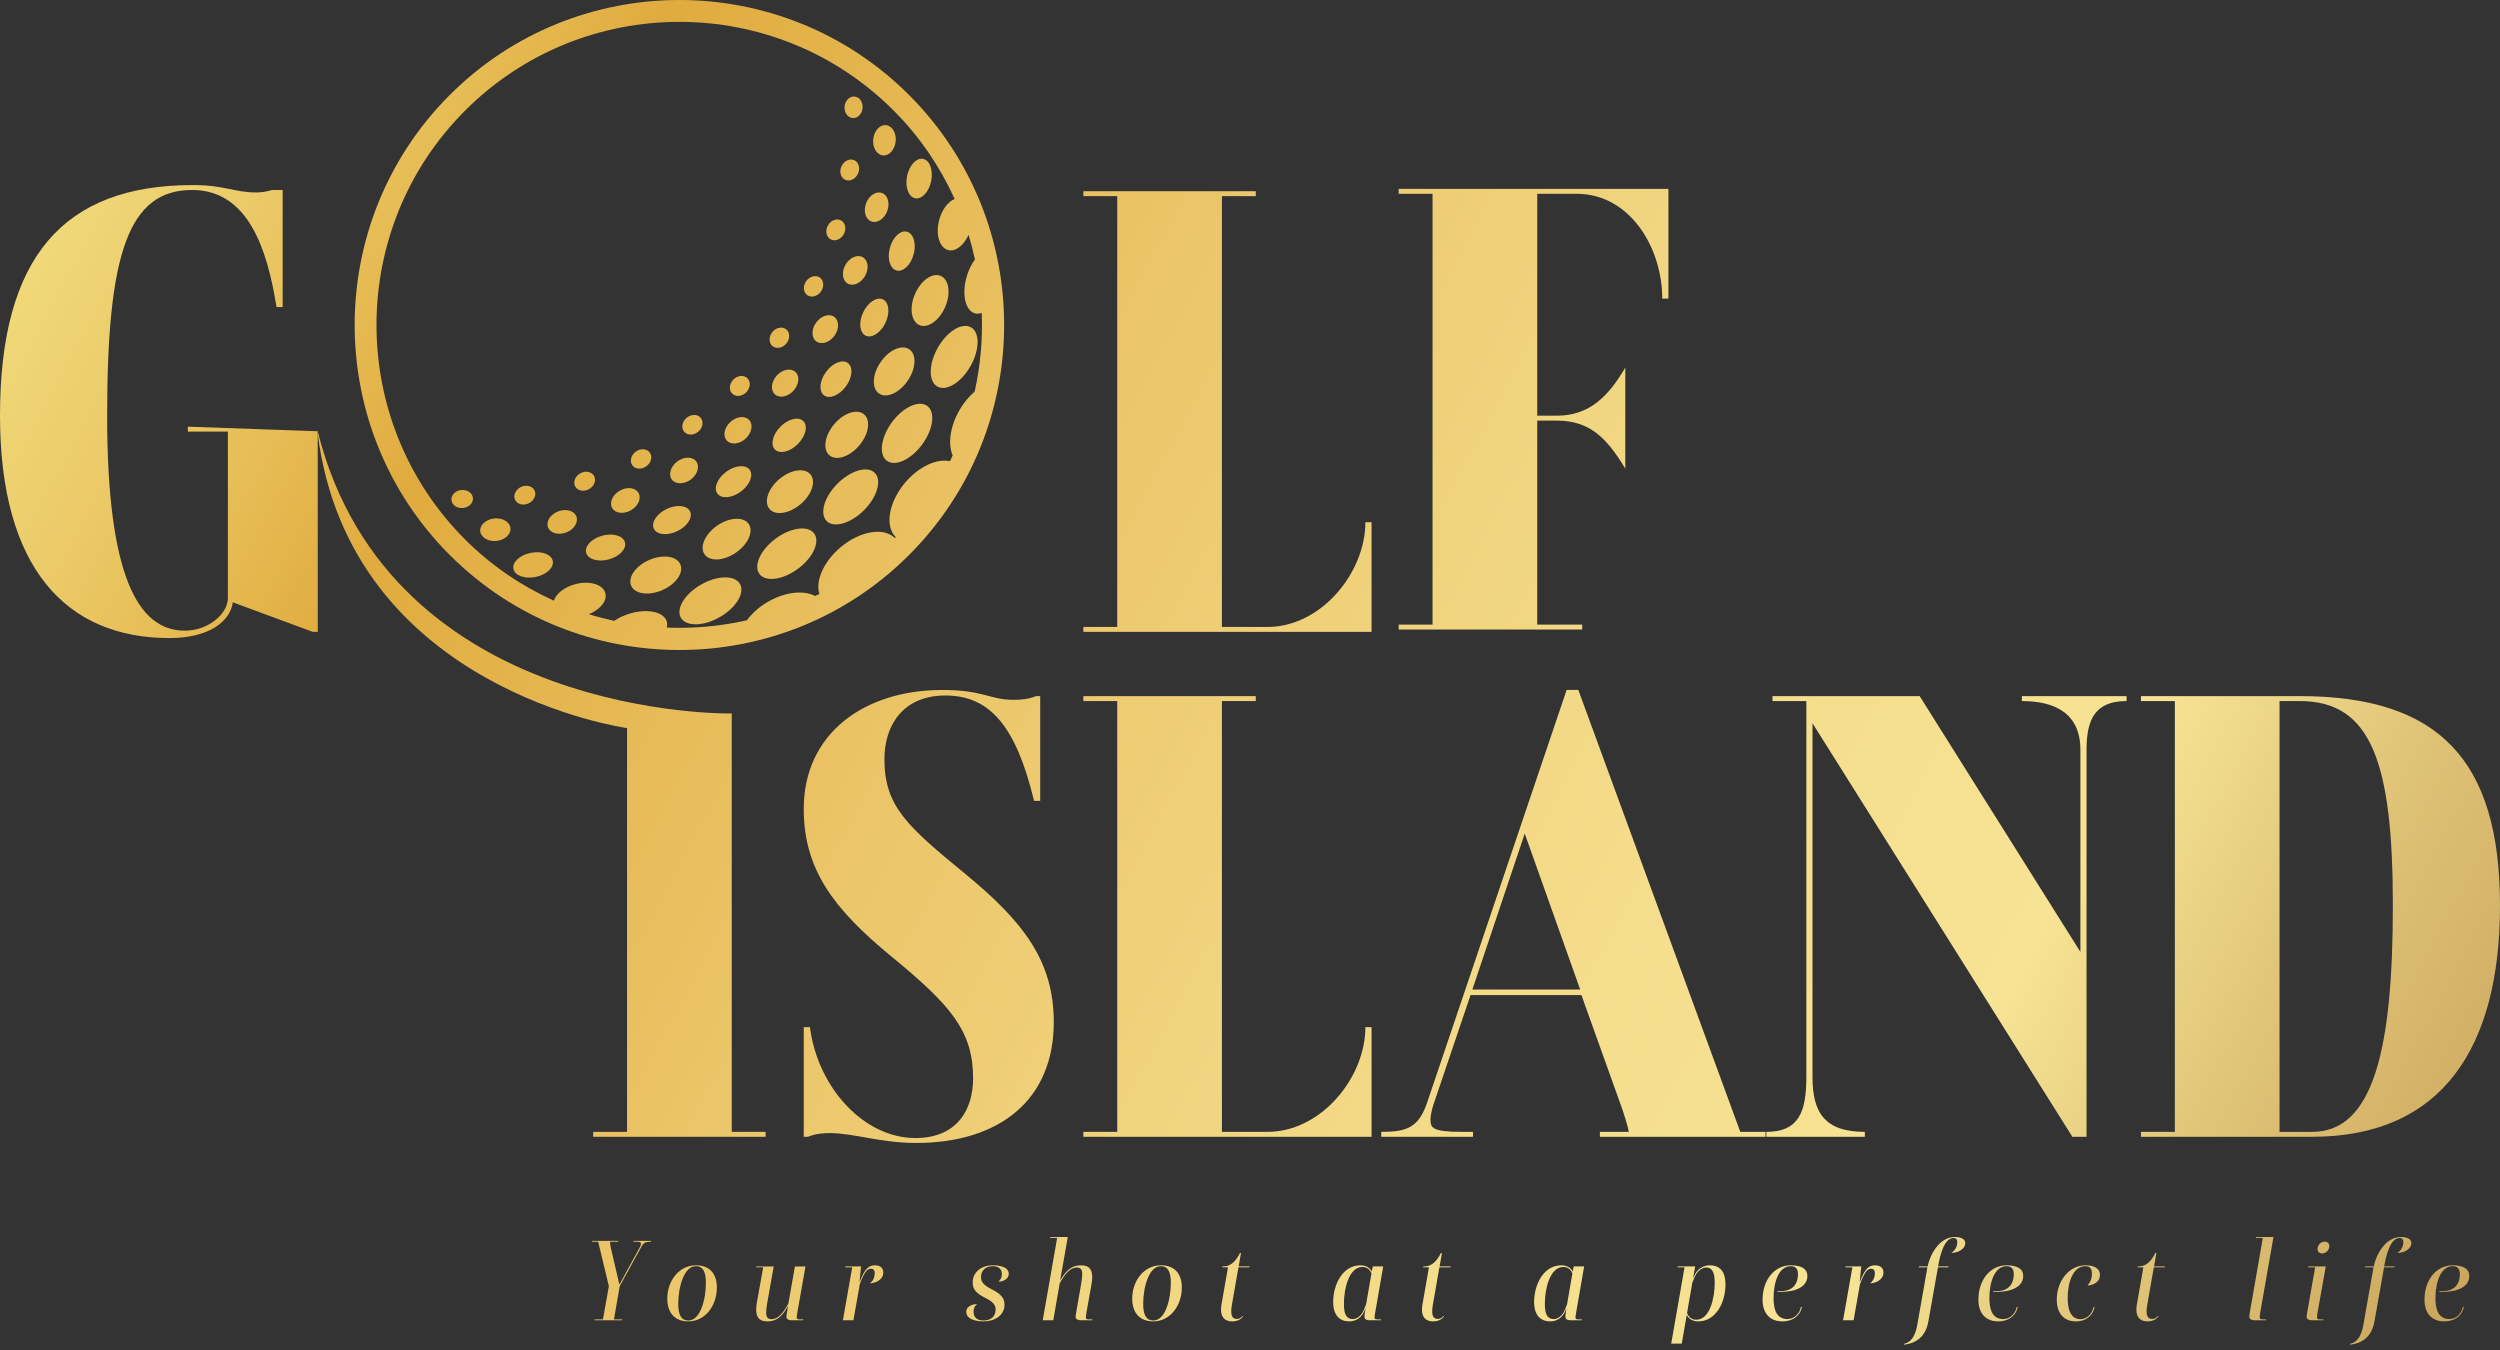 <svg width="150" height="81" viewBox="0 0 150 81" fill="none" xmlns="http://www.w3.org/2000/svg">
<rect x="0" y="0" width="150" height="81" fill="#333333" stroke="none"/>
<path d="M35.526 74.452H37.097L37.09 74.506H36.604C36.604 74.612 36.611 74.678 36.631 74.786L37.164 77.078L38.388 74.838C38.435 74.752 38.462 74.685 38.462 74.639C38.469 74.545 38.402 74.506 38.255 74.506H38.002L38.009 74.452H39.061L39.054 74.506C38.694 74.506 38.608 74.573 38.468 74.832L37.183 77.171L36.837 79.163H37.336L37.329 79.216H35.672L35.678 79.163H36.178L36.531 77.171L35.891 74.506H35.519L35.526 74.452Z" fill="url(#paint0_linear_100_533)"/>
<path d="M40.036 77.917C40.036 76.864 40.728 75.918 41.761 75.918C42.56 75.918 43.012 76.404 43.012 77.251C43.012 78.323 42.327 79.283 41.295 79.283C40.502 79.283 40.036 78.783 40.036 77.917ZM42.353 76.97C42.353 76.351 42.207 75.971 41.747 75.971C41.035 75.971 40.695 77.244 40.695 78.23C40.695 78.85 40.848 79.229 41.308 79.229C42.026 79.23 42.353 77.957 42.353 76.97Z" fill="url(#paint1_linear_100_533)"/>
<path d="M46.423 75.985L46.043 78.13C45.997 78.39 45.97 78.61 45.97 78.763C45.97 79.036 46.077 79.15 46.296 79.15C46.563 79.15 46.836 78.983 47.155 78.463L47.302 78.217L47.695 75.986H48.328L47.841 78.75C47.815 78.91 47.802 78.99 47.802 79.037C47.802 79.117 47.841 79.164 47.948 79.164H48.194L48.187 79.217H47.541C47.268 79.217 47.182 79.124 47.182 78.99C47.182 78.951 47.195 78.89 47.288 78.357L47.195 78.51C46.815 79.144 46.443 79.283 46.05 79.283C45.63 79.283 45.371 79.117 45.371 78.577C45.371 78.45 45.39 78.303 45.417 78.131L45.79 76.039H45.37L45.384 75.986H46.423V75.985Z" fill="url(#paint2_linear_100_533)"/>
<path d="M51.665 75.985L51.572 76.911H51.586C51.878 76.105 52.138 75.918 52.491 75.918C52.823 75.918 52.998 76.085 52.998 76.357C52.998 76.724 52.651 76.957 52.225 77.004L52.212 76.984C52.392 76.851 52.485 76.617 52.485 76.391C52.485 76.245 52.418 76.124 52.258 76.124C52.032 76.124 51.859 76.318 51.586 77.057L51.206 79.216H50.574L51.133 76.038H50.713L50.727 75.984H51.665V75.985Z" fill="url(#paint3_linear_100_533)"/>
<path d="M59.573 75.918C60.125 75.918 60.525 76.078 60.525 76.431C60.525 76.784 60.105 76.897 59.939 76.903L59.925 76.884C60.065 76.744 60.112 76.61 60.112 76.437C60.112 76.224 59.992 75.971 59.565 75.971C59.133 75.971 58.859 76.237 58.859 76.63C58.859 76.916 59.019 77.11 59.492 77.35C60.038 77.636 60.271 77.863 60.271 78.283C60.271 78.856 59.772 79.282 59.007 79.282C58.301 79.282 57.974 79.029 57.974 78.716C57.974 78.403 58.301 78.249 58.6 78.249L58.62 78.263C58.461 78.369 58.413 78.549 58.413 78.716C58.413 78.969 58.546 79.229 59.019 79.229C59.459 79.229 59.739 78.969 59.739 78.589C59.739 78.316 59.619 78.129 59.126 77.876C58.587 77.609 58.36 77.376 58.36 76.943C58.36 76.357 58.846 75.918 59.573 75.918Z" fill="url(#paint4_linear_100_533)"/>
<path d="M63.197 79.216H62.564L63.429 74.273H63.01L63.023 74.219H64.068L63.609 76.825L63.696 76.692C64.082 76.066 64.461 75.919 64.855 75.919C65.274 75.919 65.533 76.085 65.533 76.625C65.533 76.752 65.52 76.898 65.487 77.071L65.188 78.75C65.161 78.924 65.154 78.99 65.154 79.037C65.154 79.117 65.188 79.164 65.3 79.164H65.547L65.54 79.217H64.887C64.621 79.217 64.534 79.124 64.534 78.99C64.534 78.951 64.548 78.89 64.561 78.811L64.861 77.071C64.907 76.812 64.934 76.592 64.934 76.439C64.934 76.165 64.827 76.052 64.608 76.052C64.341 76.052 64.061 76.219 63.736 76.738L63.583 76.985L63.197 79.216Z" fill="url(#paint5_linear_100_533)"/>
<path d="M67.933 77.917C67.933 76.864 68.625 75.918 69.658 75.918C70.456 75.918 70.909 76.404 70.909 77.251C70.909 78.323 70.224 79.283 69.191 79.283C68.399 79.283 67.933 78.783 67.933 77.917ZM70.25 76.97C70.25 76.351 70.103 75.971 69.643 75.971C68.931 75.971 68.592 77.244 68.592 78.23C68.592 78.85 68.745 79.229 69.204 79.229C69.923 79.23 70.25 77.957 70.25 76.97Z" fill="url(#paint6_linear_100_533)"/>
<path d="M73.342 75.985H73.415C73.847 75.985 74.161 75.658 74.4 75.179H74.459L74.319 75.985H74.978L74.965 76.038H74.306L73.907 78.33C73.887 78.463 73.874 78.583 73.874 78.683C73.874 78.99 73.987 79.136 74.207 79.136C74.353 79.136 74.453 79.083 74.552 78.956L74.586 78.976C74.432 79.196 74.199 79.283 73.92 79.283C73.507 79.283 73.261 79.043 73.261 78.59C73.261 78.503 73.267 78.409 73.281 78.317L73.68 76.038H73.327L73.342 75.985Z" fill="url(#paint7_linear_100_533)"/>
<path d="M80.949 79.283C80.316 79.283 79.99 78.83 79.99 78.136C79.99 77.057 80.562 75.918 81.628 75.918C81.974 75.918 82.207 76.078 82.307 76.298L82.367 75.985H82.992L82.513 78.75C82.486 78.91 82.473 78.99 82.473 79.036C82.473 79.117 82.506 79.163 82.613 79.163H82.859L82.852 79.216H82.206C81.927 79.216 81.867 79.123 81.867 78.99C81.867 78.91 81.88 78.796 81.934 78.497L81.874 78.637C81.707 79.023 81.401 79.283 80.949 79.283ZM81.181 79.143C81.448 79.143 81.701 78.903 81.827 78.603L81.967 78.256L82.287 76.411C82.214 76.198 82.034 76.018 81.748 76.018C80.908 76.018 80.636 77.397 80.636 78.21C80.636 78.683 80.689 79.143 81.181 79.143Z" fill="url(#paint8_linear_100_533)"/>
<path d="M85.399 75.985H85.472C85.905 75.985 86.218 75.658 86.457 75.179H86.516L86.376 75.985H87.035L87.022 76.038H86.364L85.964 78.33C85.944 78.463 85.931 78.583 85.931 78.683C85.931 78.99 86.044 79.136 86.264 79.136C86.41 79.136 86.51 79.083 86.609 78.956L86.643 78.976C86.489 79.196 86.256 79.283 85.977 79.283C85.564 79.283 85.318 79.043 85.318 78.59C85.318 78.503 85.325 78.409 85.338 78.317L85.737 76.038H85.385L85.399 75.985Z" fill="url(#paint9_linear_100_533)"/>
<path d="M93.005 79.283C92.372 79.283 92.046 78.83 92.046 78.136C92.046 77.057 92.619 75.918 93.684 75.918C94.03 75.918 94.263 76.078 94.363 76.298L94.423 75.985H95.049L94.569 78.75C94.543 78.91 94.529 78.99 94.529 79.036C94.529 79.117 94.563 79.163 94.669 79.163H94.916L94.909 79.216H94.263C93.984 79.216 93.924 79.123 93.924 78.99C93.924 78.91 93.937 78.796 93.991 78.497L93.931 78.637C93.764 79.023 93.458 79.283 93.005 79.283ZM93.238 79.143C93.504 79.143 93.758 78.903 93.884 78.603L94.024 78.256L94.343 76.411C94.27 76.198 94.09 76.018 93.804 76.018C92.965 76.018 92.692 77.397 92.692 78.21C92.692 78.683 92.746 79.143 93.238 79.143Z" fill="url(#paint10_linear_100_533)"/>
<path d="M101.205 78.89L100.906 80.616H100.273L101.072 76.038H100.652L100.665 75.985H101.711L101.578 76.718L101.645 76.564C101.798 76.205 102.137 75.918 102.583 75.918C103.255 75.918 103.529 76.371 103.529 77.064C103.529 78.144 102.957 79.283 101.891 79.283C101.538 79.283 101.305 79.109 101.205 78.89ZM101.538 76.964L101.225 78.776C101.298 78.996 101.478 79.184 101.771 79.184C102.609 79.184 102.882 77.838 102.882 76.992C102.882 76.478 102.809 76.052 102.356 76.052C102.084 76.052 101.81 76.312 101.69 76.599L101.538 76.964Z" fill="url(#paint11_linear_100_533)"/>
<path d="M108.052 78.416H108.112C108.045 78.85 107.646 79.283 106.94 79.283C106.234 79.283 105.755 78.843 105.755 77.977C105.755 76.817 106.447 75.918 107.452 75.918C108.131 75.918 108.444 76.164 108.444 76.558C108.444 77.197 107.746 77.51 106.893 77.51H106.647V77.464H106.887C107.572 77.464 107.879 77.011 107.879 76.458C107.879 76.191 107.785 75.971 107.446 75.971C106.72 75.971 106.414 76.944 106.414 77.89C106.414 78.59 106.6 79.143 107.246 79.143C107.686 79.143 107.998 78.776 108.052 78.416Z" fill="url(#paint12_linear_100_533)"/>
<path d="M111.676 75.985L111.583 76.911H111.596C111.889 76.105 112.149 75.918 112.502 75.918C112.834 75.918 113.008 76.085 113.008 76.357C113.008 76.724 112.662 76.957 112.236 77.004L112.222 76.984C112.402 76.851 112.495 76.617 112.495 76.391C112.495 76.245 112.428 76.124 112.269 76.124C112.043 76.124 111.87 76.318 111.597 77.057L111.217 79.216H110.584L111.143 76.038H110.724L110.737 75.984H111.676V75.985Z" fill="url(#paint13_linear_100_533)"/>
<path d="M114.228 80.682L114.242 80.629C114.688 80.542 114.927 80.109 115.034 79.509L115.646 76.038H115.127L115.14 75.984H115.66C115.779 75.338 116.339 74.219 117.291 74.219C117.637 74.219 117.916 74.332 117.916 74.585C117.916 74.945 117.477 75.171 117.105 75.171L117.091 75.151C117.324 75.039 117.437 74.745 117.437 74.532C117.437 74.405 117.391 74.279 117.217 74.279C116.638 74.279 116.392 75.365 116.285 75.984H116.911L116.897 76.038H116.278L115.706 79.269C115.553 80.142 115.047 80.589 114.228 80.682Z" fill="url(#paint14_linear_100_533)"/>
<path d="M121.002 78.416H121.061C120.994 78.85 120.595 79.283 119.889 79.283C119.183 79.283 118.704 78.843 118.704 77.977C118.704 76.817 119.396 75.918 120.402 75.918C121.081 75.918 121.394 76.164 121.394 76.558C121.394 77.197 120.695 77.51 119.843 77.51H119.596V77.464H119.836C120.522 77.464 120.828 77.011 120.828 76.458C120.828 76.191 120.735 75.971 120.395 75.971C119.67 75.971 119.364 76.944 119.364 77.89C119.364 78.59 119.549 79.143 120.196 79.143C120.635 79.143 120.948 78.776 121.002 78.416Z" fill="url(#paint15_linear_100_533)"/>
<path d="M125.611 78.416H125.671C125.605 78.85 125.232 79.283 124.552 79.283C123.868 79.283 123.407 78.843 123.407 77.977C123.407 76.844 124.16 75.918 125.125 75.918C125.71 75.918 125.997 76.144 125.997 76.491C125.997 76.884 125.678 77.09 125.271 77.13L125.258 77.111C125.438 76.931 125.517 76.671 125.517 76.431C125.517 76.184 125.45 75.971 125.118 75.971C124.379 75.971 124.06 76.944 124.06 77.89C124.06 78.597 124.266 79.15 124.825 79.15C125.245 79.15 125.558 78.776 125.611 78.416Z" fill="url(#paint16_linear_100_533)"/>
<path d="M128.264 75.985H128.337C128.77 75.985 129.083 75.658 129.322 75.179H129.382L129.242 75.985H129.9L129.887 76.038H129.229L128.829 78.33C128.809 78.463 128.796 78.583 128.796 78.683C128.796 78.99 128.909 79.136 129.129 79.136C129.275 79.136 129.375 79.083 129.474 78.956L129.508 78.976C129.354 79.196 129.121 79.283 128.842 79.283C128.429 79.283 128.183 79.043 128.183 78.59C128.183 78.503 128.189 78.409 128.203 78.317L128.602 76.038H128.249L128.264 75.985Z" fill="url(#paint17_linear_100_533)"/>
<path d="M135.77 74.272H135.35L135.364 74.219H136.409L135.616 78.749C135.59 78.909 135.583 78.989 135.583 79.035C135.583 79.116 135.616 79.162 135.723 79.162H135.969L135.963 79.216H135.31C135.044 79.216 134.958 79.122 134.958 78.989C134.958 78.949 134.965 78.889 134.978 78.809L135.77 74.272Z" fill="url(#paint18_linear_100_533)"/>
<path d="M139.054 78.75C139.027 78.923 139.021 78.99 139.021 79.036C139.021 79.117 139.054 79.163 139.161 79.163H139.407L139.401 79.216H138.748C138.482 79.216 138.395 79.123 138.395 78.99C138.395 78.95 138.409 78.89 138.422 78.81L138.908 76.038H138.488L138.501 75.985H139.547L139.054 78.75ZM139.054 74.946C139.054 74.706 139.247 74.499 139.48 74.499C139.646 74.499 139.76 74.606 139.76 74.766C139.76 74.999 139.56 75.206 139.327 75.206C139.167 75.205 139.054 75.098 139.054 74.946Z" fill="url(#paint19_linear_100_533)"/>
<path d="M140.993 80.682L141.007 80.629C141.453 80.542 141.693 80.109 141.799 79.509L142.411 76.038H141.892L141.906 75.984H142.425C142.545 75.338 143.104 74.219 144.056 74.219C144.402 74.219 144.682 74.332 144.682 74.585C144.682 74.945 144.243 75.171 143.87 75.171L143.856 75.151C144.089 75.039 144.202 74.745 144.202 74.532C144.202 74.405 144.156 74.279 143.983 74.279C143.403 74.279 143.157 75.365 143.05 75.984H143.676L143.662 76.038H143.043L142.471 79.269C142.318 80.142 141.812 80.589 140.993 80.682Z" fill="url(#paint20_linear_100_533)"/>
<path d="M147.766 78.416H147.826C147.759 78.85 147.36 79.283 146.654 79.283C145.948 79.283 145.469 78.843 145.469 77.977C145.469 76.817 146.161 75.918 147.166 75.918C147.846 75.918 148.158 76.164 148.158 76.558C148.158 77.197 147.46 77.51 146.608 77.51H146.361V77.464H146.601C147.286 77.464 147.593 77.011 147.593 76.458C147.593 76.191 147.499 75.971 147.16 75.971C146.434 75.971 146.128 76.944 146.128 77.89C146.128 78.59 146.314 79.143 146.961 79.143C147.4 79.143 147.713 78.776 147.766 78.416Z" fill="url(#paint21_linear_100_533)"/>
<path d="M19.062 25.875L19.067 37.914H18.771L13.968 36.139C13.82 37.248 12.601 38.284 10.162 38.284C3.991 38.284 0 34.105 0 24.934C0 15.43 3.806 11.104 11.565 11.104C13.487 11.104 14.041 11.547 15.371 11.547C15.63 11.547 15.963 11.511 16.332 11.399H16.96V18.425H16.591C16.037 14.949 14.891 11.399 11.528 11.399C7.722 11.399 6.429 15.172 6.429 24.934C6.429 34.549 8.277 37.84 11.085 37.84C12.489 37.84 13.672 36.842 13.672 35.88V25.895H11.27V25.6L19.062 25.875Z" fill="url(#paint22_linear_100_533)"/>
<path d="M43.905 42.809V67.912H45.937V68.207H35.591V67.912H37.623V43.687C37.623 43.687 21.014 41.398 19.066 26.035C19.055 25.953 19.047 25.822 19.066 25.895C23.421 43.221 43.905 42.809 43.905 42.809Z" fill="url(#paint23_linear_100_533)"/>
<path d="M63.227 61.33C63.227 65.989 59.975 68.578 54.95 68.578C52.881 68.578 51.181 67.986 49.814 67.986C49.37 67.986 48.927 68.023 48.484 68.207H48.225V61.626H48.595C49.075 65.324 51.883 68.282 54.913 68.282C57.463 68.282 58.386 66.544 58.386 64.695C58.386 61.847 57.02 60.294 53.509 57.41C49.999 54.526 48.225 52.159 48.225 48.535C48.225 43.986 51.883 41.398 56.539 41.398C59.015 41.398 59.384 41.99 60.825 41.99C61.268 41.99 61.712 41.953 62.155 41.768H62.413V48.054H62.044C60.972 43.616 59.42 41.73 56.723 41.73C54.136 41.73 53.065 43.579 53.065 45.54C53.065 48.387 54.432 49.571 57.942 52.455C61.453 55.339 63.227 57.706 63.227 61.33Z" fill="url(#paint24_linear_100_533)"/>
<path d="M82.294 61.626V68.208H65.001V67.912H67.034V42.063H65.001V41.768H75.347V42.063H73.315V67.912H76.049C79.264 67.912 81.924 64.658 81.924 61.626H82.294Z" fill="url(#paint25_linear_100_533)"/>
<path d="M88.38 68.208H82.875V67.912C84.427 67.912 85.129 67.654 85.646 66.1L93.997 41.398H94.7L104.417 67.912H105.932V68.208H95.993V67.912H97.729C97.655 67.506 97.471 66.951 97.323 66.507L94.884 59.703H88.233L85.979 66.359C85.868 66.729 85.831 67.025 85.831 67.173C85.831 67.654 85.905 67.912 87.715 67.912H88.38V68.208ZM94.81 59.37L91.484 50.014L88.343 59.37H94.81Z" fill="url(#paint26_linear_100_533)"/>
<path d="M125.193 68.208H124.343L108.75 43.395V64.621C108.75 66.766 109.489 67.912 111.891 67.912V68.208H105.979V67.912C107.9 67.912 108.381 66.767 108.381 64.621V42.063H106.349V41.768H115.18L124.824 57.114V44.984C124.824 42.839 123.346 42.063 121.313 42.063V41.767H127.595V42.063C125.673 42.063 125.193 43.209 125.193 44.984V68.208Z" fill="url(#paint27_linear_100_533)"/>
<path d="M128.458 41.767H137.991C146.305 41.767 150 45.576 150 54.34C150 62.845 146.527 68.207 138.731 68.207H128.458V67.912H130.491V42.063H128.458V41.767ZM136.772 42.063V67.912H138.731C142.426 67.912 143.571 62.883 143.571 54.341C143.571 45.761 142.278 42.063 137.992 42.063H136.772Z" fill="url(#paint28_linear_100_533)"/>
<path d="M82.294 31.331V37.914H65.001V37.618H67.034V11.769H65.001V11.473H75.347V11.769H73.315V37.618H76.049C79.264 37.618 81.924 34.364 81.924 31.331H82.294Z" fill="url(#paint29_linear_100_533)"/>
<path d="M100.105 11.333V17.915H99.735C99.735 14.883 97.814 11.628 94.599 11.628H92.234V24.941H93.416C95.375 24.941 96.52 23.758 97.518 22.056V28.121C96.409 26.272 95.374 25.237 93.416 25.237H92.234V37.477H94.932V37.773H83.921V37.477H85.953V11.628H83.921V11.333H100.105Z" fill="url(#paint30_linear_100_533)"/>
<path d="M44.772 23.54C45.024 23.287 45.058 22.909 44.847 22.698C44.635 22.485 44.258 22.519 44.005 22.772C43.752 23.025 43.719 23.402 43.93 23.614C44.143 23.827 44.519 23.793 44.772 23.54Z" fill="url(#paint31_linear_100_533)"/>
<path d="M46.498 26.972C46.787 27.261 47.402 27.113 47.872 26.642C48.342 26.172 48.49 25.556 48.201 25.268C47.913 24.979 47.298 25.126 46.828 25.597C46.358 26.068 46.21 26.684 46.498 26.972Z" fill="url(#paint32_linear_100_533)"/>
<path d="M50.247 29.02C49.45 29.818 49.16 30.821 49.599 31.261C50.039 31.701 51.041 31.411 51.839 30.613C52.636 29.814 52.926 28.811 52.487 28.371C52.047 27.931 51.045 28.221 50.247 29.02Z" fill="url(#paint33_linear_100_533)"/>
<path d="M47.876 34.128C48.783 33.459 49.22 32.509 48.851 32.009C48.482 31.508 47.447 31.646 46.54 32.316C45.633 32.986 45.196 33.936 45.565 34.436C45.934 34.936 46.968 34.798 47.876 34.128Z" fill="url(#paint34_linear_100_533)"/>
<path d="M44.4 35.038C44.092 34.498 43.048 34.513 42.068 35.072C41.088 35.631 40.543 36.522 40.851 37.062C41.159 37.603 42.203 37.588 43.183 37.029C44.162 36.469 44.707 35.579 44.4 35.038Z" fill="url(#paint35_linear_100_533)"/>
<path d="M53.518 25.332C52.849 26.24 52.711 27.276 53.211 27.645C53.712 28.014 54.66 27.578 55.329 26.669C55.998 25.762 56.136 24.726 55.636 24.357C55.136 23.987 54.188 24.424 53.518 25.332Z" fill="url(#paint36_linear_100_533)"/>
<path d="M56.272 20.857C55.713 21.837 55.698 22.882 56.238 23.19C56.778 23.498 57.669 22.953 58.227 21.972C58.786 20.992 58.801 19.947 58.261 19.639C57.721 19.331 56.83 19.876 56.272 20.857Z" fill="url(#paint37_linear_100_533)"/>
<path d="M48.033 30.253C48.712 29.68 48.977 28.878 48.626 28.461C48.275 28.045 47.44 28.172 46.761 28.744C46.081 29.317 45.816 30.12 46.168 30.537C46.519 30.953 47.354 30.826 48.033 30.253Z" fill="url(#paint38_linear_100_533)"/>
<path d="M44.154 33.16C44.886 32.658 45.231 31.886 44.922 31.436C44.614 30.987 43.771 31.03 43.038 31.532C42.306 32.035 41.962 32.806 42.27 33.256C42.578 33.706 43.421 33.663 44.154 33.16Z" fill="url(#paint39_linear_100_533)"/>
<path d="M40.821 33.861C40.604 33.361 39.767 33.243 38.953 33.597C38.139 33.951 37.654 34.644 37.871 35.144C38.088 35.644 38.925 35.761 39.739 35.408C40.553 35.054 41.038 34.361 40.821 33.861Z" fill="url(#paint40_linear_100_533)"/>
<path d="M50.05 25.452C49.477 26.132 49.351 26.968 49.767 27.319C50.184 27.671 50.985 27.405 51.558 26.725C52.131 26.046 52.258 25.21 51.841 24.859C51.425 24.507 50.623 24.773 50.05 25.452Z" fill="url(#paint41_linear_100_533)"/>
<path d="M54.463 22.843C54.965 22.11 55.008 21.266 54.559 20.958C54.11 20.65 53.338 20.994 52.836 21.727C52.334 22.46 52.29 23.304 52.74 23.612C53.189 23.921 53.96 23.576 54.463 22.843Z" fill="url(#paint42_linear_100_533)"/>
<path d="M54.9 17.638C54.546 18.453 54.664 19.29 55.164 19.507C55.663 19.724 56.355 19.239 56.709 18.424C57.062 17.609 56.945 16.772 56.445 16.555C55.945 16.338 55.253 16.823 54.9 17.638Z" fill="url(#paint43_linear_100_533)"/>
<path d="M44.45 29.496C44.985 29.1 45.223 28.514 44.98 28.186C44.738 27.857 44.108 27.911 43.573 28.306C43.038 28.702 42.8 29.288 43.042 29.616C43.284 29.945 43.915 29.891 44.45 29.496Z" fill="url(#paint44_linear_100_533)"/>
<path d="M40.634 31.872C41.234 31.585 41.579 31.054 41.404 30.686C41.228 30.318 40.599 30.251 39.999 30.538C39.399 30.825 39.055 31.356 39.23 31.724C39.405 32.092 40.034 32.158 40.634 31.872Z" fill="url(#paint45_linear_100_533)"/>
<path d="M36.142 32.139C35.5 32.311 35.065 32.77 35.17 33.165C35.275 33.559 35.882 33.739 36.524 33.566C37.166 33.394 37.602 32.935 37.497 32.541C37.391 32.146 36.785 31.967 36.142 32.139Z" fill="url(#paint46_linear_100_533)"/>
<path d="M31.84 33.171C31.188 33.302 30.724 33.734 30.805 34.133C30.885 34.534 31.479 34.751 32.131 34.619C32.783 34.488 33.247 34.056 33.166 33.657C33.085 33.257 32.491 33.039 31.84 33.171Z" fill="url(#paint47_linear_100_533)"/>
<path d="M50.751 23.189C51.147 22.654 51.2 22.023 50.872 21.78C50.544 21.538 49.958 21.776 49.563 22.311C49.168 22.847 49.114 23.478 49.442 23.72C49.77 23.962 50.356 23.724 50.751 23.189Z" fill="url(#paint48_linear_100_533)"/>
<path d="M53.126 19.371C53.412 18.77 53.346 18.14 52.978 17.964C52.61 17.789 52.079 18.134 51.793 18.734C51.507 19.335 51.573 19.964 51.941 20.14C52.309 20.316 52.84 19.972 53.126 19.371Z" fill="url(#paint49_linear_100_533)"/>
<path d="M53.794 16.23C54.188 16.336 54.647 15.9 54.819 15.257C54.991 14.614 54.811 14.008 54.417 13.902C54.024 13.796 53.565 14.232 53.392 14.875C53.22 15.518 53.4 16.125 53.794 16.23Z" fill="url(#paint50_linear_100_533)"/>
<path d="M54.909 11.896C55.309 11.977 55.74 11.513 55.871 10.861C56.002 10.208 55.785 9.614 55.385 9.533C54.985 9.452 54.554 9.916 54.423 10.569C54.292 11.221 54.51 11.815 54.909 11.896Z" fill="url(#paint51_linear_100_533)"/>
<path d="M47.178 20.614C47.409 20.34 47.41 19.962 47.181 19.768C46.952 19.575 46.58 19.64 46.349 19.914C46.119 20.188 46.117 20.566 46.346 20.759C46.575 20.953 46.947 20.887 47.178 20.614Z" fill="url(#paint52_linear_100_533)"/>
<path d="M49.249 17.503C49.461 17.214 49.438 16.837 49.198 16.659C48.957 16.481 48.589 16.57 48.377 16.859C48.165 17.147 48.188 17.524 48.428 17.702C48.669 17.88 49.037 17.791 49.249 17.503Z" fill="url(#paint53_linear_100_533)"/>
<path d="M49.829 14.355C50.089 14.504 50.443 14.372 50.621 14.061C50.798 13.75 50.73 13.377 50.47 13.229C50.21 13.081 49.856 13.213 49.678 13.524C49.501 13.835 49.569 14.207 49.829 14.355Z" fill="url(#paint54_linear_100_533)"/>
<path d="M50.703 10.784C50.972 10.914 51.317 10.758 51.472 10.435C51.628 10.113 51.535 9.746 51.265 9.616C50.995 9.486 50.65 9.642 50.495 9.964C50.34 10.287 50.433 10.653 50.703 10.784Z" fill="url(#paint55_linear_100_533)"/>
<path d="M51.147 7.082C51.445 7.113 51.717 6.851 51.754 6.494C51.791 6.139 51.58 5.824 51.282 5.793C50.984 5.762 50.712 6.025 50.675 6.381C50.638 6.737 50.849 7.051 51.147 7.082Z" fill="url(#paint56_linear_100_533)"/>
<path d="M41.895 25.901C42.169 25.671 42.234 25.297 42.041 25.068C41.848 24.839 41.47 24.841 41.196 25.071C40.922 25.302 40.857 25.675 41.051 25.904C41.244 26.133 41.621 26.132 41.895 25.901Z" fill="url(#paint57_linear_100_533)"/>
<path d="M38.786 27.973C39.075 27.76 39.164 27.393 38.986 27.152C38.808 26.911 38.43 26.888 38.143 27.1C37.855 27.313 37.766 27.68 37.944 27.922C38.121 28.163 38.499 28.186 38.786 27.973Z" fill="url(#paint58_linear_100_533)"/>
<path d="M35.642 28.553C35.494 28.293 35.122 28.225 34.811 28.402C34.5 28.58 34.368 28.934 34.517 29.195C34.665 29.455 35.037 29.523 35.348 29.346C35.659 29.168 35.79 28.813 35.642 28.553Z" fill="url(#paint59_linear_100_533)"/>
<path d="M31.725 30.198C32.047 30.043 32.203 29.698 32.073 29.428C31.943 29.158 31.576 29.065 31.254 29.221C30.932 29.376 30.776 29.721 30.906 29.991C31.036 30.261 31.403 30.353 31.725 30.198Z" fill="url(#paint60_linear_100_533)"/>
<path d="M27.674 29.401C27.319 29.438 27.056 29.71 27.087 30.008C27.118 30.306 27.432 30.518 27.788 30.48C28.143 30.443 28.406 30.171 28.375 29.873C28.344 29.574 28.03 29.363 27.674 29.401Z" fill="url(#paint61_linear_100_533)"/>
<path d="M44.737 26.317C45.108 25.977 45.204 25.477 44.951 25.201C44.699 24.925 44.193 24.978 43.822 25.319C43.452 25.659 43.355 26.158 43.608 26.434C43.861 26.71 44.366 26.658 44.737 26.317Z" fill="url(#paint62_linear_100_533)"/>
<path d="M41.446 28.774C41.851 28.474 41.999 27.988 41.778 27.687C41.556 27.387 41.047 27.385 40.642 27.684C40.237 27.983 40.089 28.469 40.31 28.771C40.532 29.071 41.041 29.073 41.446 28.774Z" fill="url(#paint63_linear_100_533)"/>
<path d="M38.313 29.578C38.128 29.253 37.623 29.191 37.186 29.441C36.748 29.691 36.544 30.156 36.729 30.481C36.914 30.806 37.418 30.867 37.856 30.617C38.294 30.368 38.498 29.902 38.313 29.578Z" fill="url(#paint64_linear_100_533)"/>
<path d="M33.491 30.682C33.021 30.861 32.747 31.29 32.881 31.64C33.014 31.989 33.503 32.127 33.973 31.948C34.443 31.768 34.717 31.34 34.584 30.99C34.451 30.64 33.962 30.503 33.491 30.682Z" fill="url(#paint65_linear_100_533)"/>
<path d="M29.651 31.108C29.15 31.161 28.775 31.505 28.814 31.877C28.854 32.249 29.291 32.508 29.792 32.455C30.293 32.402 30.667 32.058 30.628 31.687C30.588 31.315 30.151 31.056 29.651 31.108Z" fill="url(#paint66_linear_100_533)"/>
<path d="M46.61 22.53C46.27 22.901 46.217 23.407 46.493 23.66C46.768 23.913 47.267 23.817 47.607 23.445C47.947 23.074 48 22.569 47.724 22.316C47.449 22.063 46.95 22.159 46.61 22.53Z" fill="url(#paint67_linear_100_533)"/>
<path d="M50.062 20.151C50.361 19.745 50.359 19.237 50.058 19.015C49.758 18.793 49.272 18.942 48.973 19.347C48.674 19.752 48.676 20.261 48.976 20.483C49.277 20.705 49.763 20.556 50.062 20.151Z" fill="url(#paint68_linear_100_533)"/>
<path d="M50.728 15.888C50.479 16.326 50.54 16.831 50.864 17.016C51.189 17.201 51.654 16.996 51.903 16.559C52.152 16.121 52.092 15.616 51.767 15.431C51.443 15.246 50.977 15.45 50.728 15.888Z" fill="url(#paint69_linear_100_533)"/>
<path d="M52.275 13.284C52.625 13.417 53.053 13.143 53.232 12.673C53.412 12.202 53.274 11.713 52.924 11.579C52.575 11.446 52.147 11.72 51.968 12.191C51.789 12.661 51.927 13.151 52.275 13.284Z" fill="url(#paint70_linear_100_533)"/>
<path d="M52.972 9.324C53.344 9.363 53.687 8.989 53.74 8.487C53.793 7.987 53.534 7.549 53.162 7.509C52.791 7.47 52.447 7.845 52.394 8.346C52.342 8.847 52.6 9.285 52.972 9.324Z" fill="url(#paint71_linear_100_533)"/>
<path d="M54.548 5.705C46.949 -1.901 34.581 -1.902 26.98 5.705C19.38 13.312 19.38 25.689 26.98 33.295C30.78 37.099 35.772 39 40.764 39C45.756 39 50.748 37.099 54.547 33.295C62.148 25.689 62.148 13.312 54.548 5.705ZM40.006 37.654C40.036 37.527 40.044 37.401 40.007 37.283C39.816 36.689 38.789 36.49 37.719 36.836C37.39 36.94 37.097 37.085 36.854 37.251C36.342 37.139 35.834 37.01 35.332 36.853C36.015 36.575 36.444 36.048 36.321 35.587C36.179 35.061 35.37 34.821 34.512 35.051C33.855 35.227 33.364 35.627 33.231 36.041C31.303 35.164 29.491 33.954 27.907 32.369C20.817 25.274 20.817 13.729 27.907 6.634C31.451 3.086 36.108 1.312 40.764 1.312C45.42 1.312 50.076 3.086 53.621 6.634C55.198 8.212 56.403 10.016 57.279 11.936C56.887 12.097 56.518 12.57 56.351 13.194C56.121 14.052 56.361 14.863 56.887 15.004C57.328 15.122 57.827 14.729 58.113 14.095C58.264 14.58 58.386 15.072 58.495 15.566C58.308 15.825 58.145 16.142 58.03 16.5C57.686 17.579 57.891 18.606 58.477 18.797C58.612 18.838 58.757 18.822 58.904 18.777C58.967 20.358 58.827 21.942 58.481 23.493C58.16 23.771 57.856 24.12 57.605 24.544C57.007 25.546 56.862 26.626 57.159 27.325C57.104 27.441 57.056 27.558 56.998 27.672C56.218 27.497 55.133 27.984 54.305 28.961C53.315 30.138 53.08 31.571 53.746 32.231C53.728 32.249 53.713 32.269 53.695 32.286C53.038 31.616 51.603 31.851 50.426 32.843C49.407 33.708 48.918 34.855 49.162 35.639C49.077 35.683 48.988 35.716 48.904 35.759C48.215 35.39 47.07 35.51 46.011 36.145C45.506 36.447 45.105 36.824 44.81 37.218C43.231 37.576 41.617 37.72 40.006 37.654Z" fill="url(#paint72_linear_100_533)"/>
<defs>
<linearGradient id="paint0_linear_100_533" x1="-60.035" y1="24.836" x2="150.33" y2="136.959" gradientUnits="userSpaceOnUse">
<stop offset="6.76629e-07" stop-color="#F9F397"/>
<stop offset="0.085" stop-color="#F8EF94"/>
<stop offset="0.147" stop-color="#F6E78B"/>
<stop offset="0.202" stop-color="#F1DB7C"/>
<stop offset="0.253" stop-color="#EBCA67"/>
<stop offset="0.3" stop-color="#E4B64C"/>
<stop offset="0.322" stop-color="#E0AB3E"/>
<stop offset="0.346" stop-color="#E2B045"/>
<stop offset="0.462" stop-color="#EBC568"/>
<stop offset="0.57" stop-color="#F1D580"/>
<stop offset="0.665" stop-color="#F5DF8E"/>
<stop offset="0.737" stop-color="#F6E393"/>
<stop offset="0.801" stop-color="#DEC276"/>
<stop offset="0.885" stop-color="#C8A259"/>
<stop offset="0.955" stop-color="#BC9049"/>
<stop offset="1" stop-color="#B88A44"/>
</linearGradient>
<linearGradient id="paint1_linear_100_533" x1="-59.43" y1="23.701" x2="150.934" y2="135.825" gradientUnits="userSpaceOnUse">
<stop offset="6.76629e-07" stop-color="#F9F397"/>
<stop offset="0.085" stop-color="#F8EF94"/>
<stop offset="0.147" stop-color="#F6E78B"/>
<stop offset="0.202" stop-color="#F1DB7C"/>
<stop offset="0.253" stop-color="#EBCA67"/>
<stop offset="0.3" stop-color="#E4B64C"/>
<stop offset="0.322" stop-color="#E0AB3E"/>
<stop offset="0.346" stop-color="#E2B045"/>
<stop offset="0.462" stop-color="#EBC568"/>
<stop offset="0.57" stop-color="#F1D580"/>
<stop offset="0.665" stop-color="#F5DF8E"/>
<stop offset="0.737" stop-color="#F6E393"/>
<stop offset="0.801" stop-color="#DEC276"/>
<stop offset="0.885" stop-color="#C8A259"/>
<stop offset="0.955" stop-color="#BC9049"/>
<stop offset="1" stop-color="#B88A44"/>
</linearGradient>
<linearGradient id="paint2_linear_100_533" x1="-58.218" y1="21.427" x2="152.146" y2="133.551" gradientUnits="userSpaceOnUse">
<stop offset="6.76629e-07" stop-color="#F9F397"/>
<stop offset="0.085" stop-color="#F8EF94"/>
<stop offset="0.147" stop-color="#F6E78B"/>
<stop offset="0.202" stop-color="#F1DB7C"/>
<stop offset="0.253" stop-color="#EBCA67"/>
<stop offset="0.3" stop-color="#E4B64C"/>
<stop offset="0.322" stop-color="#E0AB3E"/>
<stop offset="0.346" stop-color="#E2B045"/>
<stop offset="0.462" stop-color="#EBC568"/>
<stop offset="0.57" stop-color="#F1D580"/>
<stop offset="0.665" stop-color="#F5DF8E"/>
<stop offset="0.737" stop-color="#F6E393"/>
<stop offset="0.801" stop-color="#DEC276"/>
<stop offset="0.885" stop-color="#C8A259"/>
<stop offset="0.955" stop-color="#BC9049"/>
<stop offset="1" stop-color="#B88A44"/>
</linearGradient>
<linearGradient id="paint3_linear_100_533" x1="-57.181" y1="19.481" x2="153.184" y2="131.605" gradientUnits="userSpaceOnUse">
<stop offset="6.76629e-07" stop-color="#F9F397"/>
<stop offset="0.085" stop-color="#F8EF94"/>
<stop offset="0.147" stop-color="#F6E78B"/>
<stop offset="0.202" stop-color="#F1DB7C"/>
<stop offset="0.253" stop-color="#EBCA67"/>
<stop offset="0.3" stop-color="#E4B64C"/>
<stop offset="0.322" stop-color="#E0AB3E"/>
<stop offset="0.346" stop-color="#E2B045"/>
<stop offset="0.462" stop-color="#EBC568"/>
<stop offset="0.57" stop-color="#F1D580"/>
<stop offset="0.665" stop-color="#F5DF8E"/>
<stop offset="0.737" stop-color="#F6E393"/>
<stop offset="0.801" stop-color="#DEC276"/>
<stop offset="0.885" stop-color="#C8A259"/>
<stop offset="0.955" stop-color="#BC9049"/>
<stop offset="1" stop-color="#B88A44"/>
</linearGradient>
<linearGradient id="paint4_linear_100_533" x1="-55.499" y1="16.326" x2="154.866" y2="128.449" gradientUnits="userSpaceOnUse">
<stop offset="6.76629e-07" stop-color="#F9F397"/>
<stop offset="0.085" stop-color="#F8EF94"/>
<stop offset="0.147" stop-color="#F6E78B"/>
<stop offset="0.202" stop-color="#F1DB7C"/>
<stop offset="0.253" stop-color="#EBCA67"/>
<stop offset="0.3" stop-color="#E4B64C"/>
<stop offset="0.322" stop-color="#E0AB3E"/>
<stop offset="0.346" stop-color="#E2B045"/>
<stop offset="0.462" stop-color="#EBC568"/>
<stop offset="0.57" stop-color="#F1D580"/>
<stop offset="0.665" stop-color="#F5DF8E"/>
<stop offset="0.737" stop-color="#F6E393"/>
<stop offset="0.801" stop-color="#DEC276"/>
<stop offset="0.885" stop-color="#C8A259"/>
<stop offset="0.955" stop-color="#BC9049"/>
<stop offset="1" stop-color="#B88A44"/>
</linearGradient>
<linearGradient id="paint5_linear_100_533" x1="-54.238" y1="13.96" x2="156.126" y2="126.084" gradientUnits="userSpaceOnUse">
<stop offset="6.76629e-07" stop-color="#F9F397"/>
<stop offset="0.085" stop-color="#F8EF94"/>
<stop offset="0.147" stop-color="#F6E78B"/>
<stop offset="0.202" stop-color="#F1DB7C"/>
<stop offset="0.253" stop-color="#EBCA67"/>
<stop offset="0.3" stop-color="#E4B64C"/>
<stop offset="0.322" stop-color="#E0AB3E"/>
<stop offset="0.346" stop-color="#E2B045"/>
<stop offset="0.462" stop-color="#EBC568"/>
<stop offset="0.57" stop-color="#F1D580"/>
<stop offset="0.665" stop-color="#F5DF8E"/>
<stop offset="0.737" stop-color="#F6E393"/>
<stop offset="0.801" stop-color="#DEC276"/>
<stop offset="0.885" stop-color="#C8A259"/>
<stop offset="0.955" stop-color="#BC9049"/>
<stop offset="1" stop-color="#B88A44"/>
</linearGradient>
<linearGradient id="paint6_linear_100_533" x1="-53.251" y1="12.107" x2="157.114" y2="124.231" gradientUnits="userSpaceOnUse">
<stop offset="6.76629e-07" stop-color="#F9F397"/>
<stop offset="0.085" stop-color="#F8EF94"/>
<stop offset="0.147" stop-color="#F6E78B"/>
<stop offset="0.202" stop-color="#F1DB7C"/>
<stop offset="0.253" stop-color="#EBCA67"/>
<stop offset="0.3" stop-color="#E4B64C"/>
<stop offset="0.322" stop-color="#E0AB3E"/>
<stop offset="0.346" stop-color="#E2B045"/>
<stop offset="0.462" stop-color="#EBC568"/>
<stop offset="0.57" stop-color="#F1D580"/>
<stop offset="0.665" stop-color="#F5DF8E"/>
<stop offset="0.737" stop-color="#F6E393"/>
<stop offset="0.801" stop-color="#DEC276"/>
<stop offset="0.885" stop-color="#C8A259"/>
<stop offset="0.955" stop-color="#BC9049"/>
<stop offset="1" stop-color="#B88A44"/>
</linearGradient>
<linearGradient id="paint7_linear_100_533" x1="-52.065" y1="9.883" x2="158.299" y2="122.007" gradientUnits="userSpaceOnUse">
<stop offset="6.76629e-07" stop-color="#F9F397"/>
<stop offset="0.085" stop-color="#F8EF94"/>
<stop offset="0.147" stop-color="#F6E78B"/>
<stop offset="0.202" stop-color="#F1DB7C"/>
<stop offset="0.253" stop-color="#EBCA67"/>
<stop offset="0.3" stop-color="#E4B64C"/>
<stop offset="0.322" stop-color="#E0AB3E"/>
<stop offset="0.346" stop-color="#E2B045"/>
<stop offset="0.462" stop-color="#EBC568"/>
<stop offset="0.57" stop-color="#F1D580"/>
<stop offset="0.665" stop-color="#F5DF8E"/>
<stop offset="0.737" stop-color="#F6E393"/>
<stop offset="0.801" stop-color="#DEC276"/>
<stop offset="0.885" stop-color="#C8A259"/>
<stop offset="0.955" stop-color="#BC9049"/>
<stop offset="1" stop-color="#B88A44"/>
</linearGradient>
<linearGradient id="paint8_linear_100_533" x1="-50.517" y1="6.977" x2="159.849" y2="119.101" gradientUnits="userSpaceOnUse">
<stop offset="6.76629e-07" stop-color="#F9F397"/>
<stop offset="0.085" stop-color="#F8EF94"/>
<stop offset="0.147" stop-color="#F6E78B"/>
<stop offset="0.202" stop-color="#F1DB7C"/>
<stop offset="0.253" stop-color="#EBCA67"/>
<stop offset="0.3" stop-color="#E4B64C"/>
<stop offset="0.322" stop-color="#E0AB3E"/>
<stop offset="0.346" stop-color="#E2B045"/>
<stop offset="0.462" stop-color="#EBC568"/>
<stop offset="0.57" stop-color="#F1D580"/>
<stop offset="0.665" stop-color="#F5DF8E"/>
<stop offset="0.737" stop-color="#F6E393"/>
<stop offset="0.801" stop-color="#DEC276"/>
<stop offset="0.885" stop-color="#C8A259"/>
<stop offset="0.955" stop-color="#BC9049"/>
<stop offset="1" stop-color="#B88A44"/>
</linearGradient>
<linearGradient id="paint9_linear_100_533" x1="-49.395" y1="4.873" x2="160.97" y2="116.996" gradientUnits="userSpaceOnUse">
<stop offset="6.76629e-07" stop-color="#F9F397"/>
<stop offset="0.085" stop-color="#F8EF94"/>
<stop offset="0.147" stop-color="#F6E78B"/>
<stop offset="0.202" stop-color="#F1DB7C"/>
<stop offset="0.253" stop-color="#EBCA67"/>
<stop offset="0.3" stop-color="#E4B64C"/>
<stop offset="0.322" stop-color="#E0AB3E"/>
<stop offset="0.346" stop-color="#E2B045"/>
<stop offset="0.462" stop-color="#EBC568"/>
<stop offset="0.57" stop-color="#F1D580"/>
<stop offset="0.665" stop-color="#F5DF8E"/>
<stop offset="0.737" stop-color="#F6E393"/>
<stop offset="0.801" stop-color="#DEC276"/>
<stop offset="0.885" stop-color="#C8A259"/>
<stop offset="0.955" stop-color="#BC9049"/>
<stop offset="1" stop-color="#B88A44"/>
</linearGradient>
<linearGradient id="paint10_linear_100_533" x1="-47.846" y1="1.966" x2="162.519" y2="114.089" gradientUnits="userSpaceOnUse">
<stop offset="6.76629e-07" stop-color="#F9F397"/>
<stop offset="0.085" stop-color="#F8EF94"/>
<stop offset="0.147" stop-color="#F6E78B"/>
<stop offset="0.202" stop-color="#F1DB7C"/>
<stop offset="0.253" stop-color="#EBCA67"/>
<stop offset="0.3" stop-color="#E4B64C"/>
<stop offset="0.322" stop-color="#E0AB3E"/>
<stop offset="0.346" stop-color="#E2B045"/>
<stop offset="0.462" stop-color="#EBC568"/>
<stop offset="0.57" stop-color="#F1D580"/>
<stop offset="0.665" stop-color="#F5DF8E"/>
<stop offset="0.737" stop-color="#F6E393"/>
<stop offset="0.801" stop-color="#DEC276"/>
<stop offset="0.885" stop-color="#C8A259"/>
<stop offset="0.955" stop-color="#BC9049"/>
<stop offset="1" stop-color="#B88A44"/>
</linearGradient>
<linearGradient id="paint11_linear_100_533" x1="-46.407" y1="-0.731" x2="163.958" y2="111.392" gradientUnits="userSpaceOnUse">
<stop offset="6.76629e-07" stop-color="#F9F397"/>
<stop offset="0.085" stop-color="#F8EF94"/>
<stop offset="0.147" stop-color="#F6E78B"/>
<stop offset="0.202" stop-color="#F1DB7C"/>
<stop offset="0.253" stop-color="#EBCA67"/>
<stop offset="0.3" stop-color="#E4B64C"/>
<stop offset="0.322" stop-color="#E0AB3E"/>
<stop offset="0.346" stop-color="#E2B045"/>
<stop offset="0.462" stop-color="#EBC568"/>
<stop offset="0.57" stop-color="#F1D580"/>
<stop offset="0.665" stop-color="#F5DF8E"/>
<stop offset="0.737" stop-color="#F6E393"/>
<stop offset="0.801" stop-color="#DEC276"/>
<stop offset="0.885" stop-color="#C8A259"/>
<stop offset="0.955" stop-color="#BC9049"/>
<stop offset="1" stop-color="#B88A44"/>
</linearGradient>
<linearGradient id="paint12_linear_100_533" x1="-44.875" y1="-3.608" x2="165.49" y2="108.516" gradientUnits="userSpaceOnUse">
<stop offset="6.76629e-07" stop-color="#F9F397"/>
<stop offset="0.085" stop-color="#F8EF94"/>
<stop offset="0.147" stop-color="#F6E78B"/>
<stop offset="0.202" stop-color="#F1DB7C"/>
<stop offset="0.253" stop-color="#EBCA67"/>
<stop offset="0.3" stop-color="#E4B64C"/>
<stop offset="0.322" stop-color="#E0AB3E"/>
<stop offset="0.346" stop-color="#E2B045"/>
<stop offset="0.462" stop-color="#EBC568"/>
<stop offset="0.57" stop-color="#F1D580"/>
<stop offset="0.665" stop-color="#F5DF8E"/>
<stop offset="0.737" stop-color="#F6E393"/>
<stop offset="0.801" stop-color="#DEC276"/>
<stop offset="0.885" stop-color="#C8A259"/>
<stop offset="0.955" stop-color="#BC9049"/>
<stop offset="1" stop-color="#B88A44"/>
</linearGradient>
<linearGradient id="paint13_linear_100_533" x1="-43.888" y1="-5.459" x2="166.477" y2="106.664" gradientUnits="userSpaceOnUse">
<stop offset="6.76629e-07" stop-color="#F9F397"/>
<stop offset="0.085" stop-color="#F8EF94"/>
<stop offset="0.147" stop-color="#F6E78B"/>
<stop offset="0.202" stop-color="#F1DB7C"/>
<stop offset="0.253" stop-color="#EBCA67"/>
<stop offset="0.3" stop-color="#E4B64C"/>
<stop offset="0.322" stop-color="#E0AB3E"/>
<stop offset="0.346" stop-color="#E2B045"/>
<stop offset="0.462" stop-color="#EBC568"/>
<stop offset="0.57" stop-color="#F1D580"/>
<stop offset="0.665" stop-color="#F5DF8E"/>
<stop offset="0.737" stop-color="#F6E393"/>
<stop offset="0.801" stop-color="#DEC276"/>
<stop offset="0.885" stop-color="#C8A259"/>
<stop offset="0.955" stop-color="#BC9049"/>
<stop offset="1" stop-color="#B88A44"/>
</linearGradient>
<linearGradient id="paint14_linear_100_533" x1="-42.895" y1="-7.322" x2="167.47" y2="104.801" gradientUnits="userSpaceOnUse">
<stop offset="6.76629e-07" stop-color="#F9F397"/>
<stop offset="0.085" stop-color="#F8EF94"/>
<stop offset="0.147" stop-color="#F6E78B"/>
<stop offset="0.202" stop-color="#F1DB7C"/>
<stop offset="0.253" stop-color="#EBCA67"/>
<stop offset="0.3" stop-color="#E4B64C"/>
<stop offset="0.322" stop-color="#E0AB3E"/>
<stop offset="0.346" stop-color="#E2B045"/>
<stop offset="0.462" stop-color="#EBC568"/>
<stop offset="0.57" stop-color="#F1D580"/>
<stop offset="0.665" stop-color="#F5DF8E"/>
<stop offset="0.737" stop-color="#F6E393"/>
<stop offset="0.801" stop-color="#DEC276"/>
<stop offset="0.885" stop-color="#C8A259"/>
<stop offset="0.955" stop-color="#BC9049"/>
<stop offset="1" stop-color="#B88A44"/>
</linearGradient>
<linearGradient id="paint15_linear_100_533" x1="-42.007" y1="-8.989" x2="168.358" y2="103.134" gradientUnits="userSpaceOnUse">
<stop offset="6.76629e-07" stop-color="#F9F397"/>
<stop offset="0.085" stop-color="#F8EF94"/>
<stop offset="0.147" stop-color="#F6E78B"/>
<stop offset="0.202" stop-color="#F1DB7C"/>
<stop offset="0.253" stop-color="#EBCA67"/>
<stop offset="0.3" stop-color="#E4B64C"/>
<stop offset="0.322" stop-color="#E0AB3E"/>
<stop offset="0.346" stop-color="#E2B045"/>
<stop offset="0.462" stop-color="#EBC568"/>
<stop offset="0.57" stop-color="#F1D580"/>
<stop offset="0.665" stop-color="#F5DF8E"/>
<stop offset="0.737" stop-color="#F6E393"/>
<stop offset="0.801" stop-color="#DEC276"/>
<stop offset="0.885" stop-color="#C8A259"/>
<stop offset="0.955" stop-color="#BC9049"/>
<stop offset="1" stop-color="#B88A44"/>
</linearGradient>
<linearGradient id="paint16_linear_100_533" x1="-40.972" y1="-10.93" x2="169.393" y2="101.193" gradientUnits="userSpaceOnUse">
<stop offset="6.76629e-07" stop-color="#F9F397"/>
<stop offset="0.085" stop-color="#F8EF94"/>
<stop offset="0.147" stop-color="#F6E78B"/>
<stop offset="0.202" stop-color="#F1DB7C"/>
<stop offset="0.253" stop-color="#EBCA67"/>
<stop offset="0.3" stop-color="#E4B64C"/>
<stop offset="0.322" stop-color="#E0AB3E"/>
<stop offset="0.346" stop-color="#E2B045"/>
<stop offset="0.462" stop-color="#EBC568"/>
<stop offset="0.57" stop-color="#F1D580"/>
<stop offset="0.665" stop-color="#F5DF8E"/>
<stop offset="0.737" stop-color="#F6E393"/>
<stop offset="0.801" stop-color="#DEC276"/>
<stop offset="0.885" stop-color="#C8A259"/>
<stop offset="0.955" stop-color="#BC9049"/>
<stop offset="1" stop-color="#B88A44"/>
</linearGradient>
<linearGradient id="paint17_linear_100_533" x1="-39.899" y1="-12.942" x2="170.465" y2="99.181" gradientUnits="userSpaceOnUse">
<stop offset="6.76629e-07" stop-color="#F9F397"/>
<stop offset="0.085" stop-color="#F8EF94"/>
<stop offset="0.147" stop-color="#F6E78B"/>
<stop offset="0.202" stop-color="#F1DB7C"/>
<stop offset="0.253" stop-color="#EBCA67"/>
<stop offset="0.3" stop-color="#E4B64C"/>
<stop offset="0.322" stop-color="#E0AB3E"/>
<stop offset="0.346" stop-color="#E2B045"/>
<stop offset="0.462" stop-color="#EBC568"/>
<stop offset="0.57" stop-color="#F1D580"/>
<stop offset="0.665" stop-color="#F5DF8E"/>
<stop offset="0.737" stop-color="#F6E393"/>
<stop offset="0.801" stop-color="#DEC276"/>
<stop offset="0.885" stop-color="#C8A259"/>
<stop offset="0.955" stop-color="#BC9049"/>
<stop offset="1" stop-color="#B88A44"/>
</linearGradient>
<linearGradient id="paint18_linear_100_533" x1="-38.187" y1="-16.155" x2="172.178" y2="95.968" gradientUnits="userSpaceOnUse">
<stop offset="6.76629e-07" stop-color="#F9F397"/>
<stop offset="0.085" stop-color="#F8EF94"/>
<stop offset="0.147" stop-color="#F6E78B"/>
<stop offset="0.202" stop-color="#F1DB7C"/>
<stop offset="0.253" stop-color="#EBCA67"/>
<stop offset="0.3" stop-color="#E4B64C"/>
<stop offset="0.322" stop-color="#E0AB3E"/>
<stop offset="0.346" stop-color="#E2B045"/>
<stop offset="0.462" stop-color="#EBC568"/>
<stop offset="0.57" stop-color="#F1D580"/>
<stop offset="0.665" stop-color="#F5DF8E"/>
<stop offset="0.737" stop-color="#F6E393"/>
<stop offset="0.801" stop-color="#DEC276"/>
<stop offset="0.885" stop-color="#C8A259"/>
<stop offset="0.955" stop-color="#BC9049"/>
<stop offset="1" stop-color="#B88A44"/>
</linearGradient>
<linearGradient id="paint19_linear_100_533" x1="-37.515" y1="-17.416" x2="172.85" y2="94.708" gradientUnits="userSpaceOnUse">
<stop offset="6.76629e-07" stop-color="#F9F397"/>
<stop offset="0.085" stop-color="#F8EF94"/>
<stop offset="0.147" stop-color="#F6E78B"/>
<stop offset="0.202" stop-color="#F1DB7C"/>
<stop offset="0.253" stop-color="#EBCA67"/>
<stop offset="0.3" stop-color="#E4B64C"/>
<stop offset="0.322" stop-color="#E0AB3E"/>
<stop offset="0.346" stop-color="#E2B045"/>
<stop offset="0.462" stop-color="#EBC568"/>
<stop offset="0.57" stop-color="#F1D580"/>
<stop offset="0.665" stop-color="#F5DF8E"/>
<stop offset="0.737" stop-color="#F6E393"/>
<stop offset="0.801" stop-color="#DEC276"/>
<stop offset="0.885" stop-color="#C8A259"/>
<stop offset="0.955" stop-color="#BC9049"/>
<stop offset="1" stop-color="#B88A44"/>
</linearGradient>
<linearGradient id="paint20_linear_100_533" x1="-36.966" y1="-18.446" x2="173.398" y2="93.678" gradientUnits="userSpaceOnUse">
<stop offset="6.76629e-07" stop-color="#F9F397"/>
<stop offset="0.085" stop-color="#F8EF94"/>
<stop offset="0.147" stop-color="#F6E78B"/>
<stop offset="0.202" stop-color="#F1DB7C"/>
<stop offset="0.253" stop-color="#EBCA67"/>
<stop offset="0.3" stop-color="#E4B64C"/>
<stop offset="0.322" stop-color="#E0AB3E"/>
<stop offset="0.346" stop-color="#E2B045"/>
<stop offset="0.462" stop-color="#EBC568"/>
<stop offset="0.57" stop-color="#F1D580"/>
<stop offset="0.665" stop-color="#F5DF8E"/>
<stop offset="0.737" stop-color="#F6E393"/>
<stop offset="0.801" stop-color="#DEC276"/>
<stop offset="0.885" stop-color="#C8A259"/>
<stop offset="0.955" stop-color="#BC9049"/>
<stop offset="1" stop-color="#B88A44"/>
</linearGradient>
<linearGradient id="paint21_linear_100_533" x1="-36.077" y1="-20.113" x2="174.287" y2="92.01" gradientUnits="userSpaceOnUse">
<stop offset="6.76629e-07" stop-color="#F9F397"/>
<stop offset="0.085" stop-color="#F8EF94"/>
<stop offset="0.147" stop-color="#F6E78B"/>
<stop offset="0.202" stop-color="#F1DB7C"/>
<stop offset="0.253" stop-color="#EBCA67"/>
<stop offset="0.3" stop-color="#E4B64C"/>
<stop offset="0.322" stop-color="#E0AB3E"/>
<stop offset="0.346" stop-color="#E2B045"/>
<stop offset="0.462" stop-color="#EBC568"/>
<stop offset="0.57" stop-color="#F1D580"/>
<stop offset="0.665" stop-color="#F5DF8E"/>
<stop offset="0.737" stop-color="#F6E393"/>
<stop offset="0.801" stop-color="#DEC276"/>
<stop offset="0.885" stop-color="#C8A259"/>
<stop offset="0.955" stop-color="#BC9049"/>
<stop offset="1" stop-color="#B88A44"/>
</linearGradient>
<linearGradient id="paint22_linear_100_533" x1="-44.041" y1="-5.172" x2="166.324" y2="106.951" gradientUnits="userSpaceOnUse">
<stop offset="6.76629e-07" stop-color="#F9F397"/>
<stop offset="0.085" stop-color="#F8EF94"/>
<stop offset="0.147" stop-color="#F6E78B"/>
<stop offset="0.202" stop-color="#F1DB7C"/>
<stop offset="0.253" stop-color="#EBCA67"/>
<stop offset="0.3" stop-color="#E4B64C"/>
<stop offset="0.322" stop-color="#E0AB3E"/>
<stop offset="0.346" stop-color="#E2B045"/>
<stop offset="0.462" stop-color="#EBC568"/>
<stop offset="0.57" stop-color="#F1D580"/>
<stop offset="0.665" stop-color="#F5DF8E"/>
<stop offset="0.737" stop-color="#F6E393"/>
<stop offset="0.801" stop-color="#DEC276"/>
<stop offset="0.885" stop-color="#C8A259"/>
<stop offset="0.955" stop-color="#BC9049"/>
<stop offset="1" stop-color="#B88A44"/>
</linearGradient>
<linearGradient id="paint23_linear_100_533" x1="-49.897" y1="5.815" x2="160.467" y2="117.939" gradientUnits="userSpaceOnUse">
<stop offset="6.76629e-07" stop-color="#F9F397"/>
<stop offset="0.085" stop-color="#F8EF94"/>
<stop offset="0.147" stop-color="#F6E78B"/>
<stop offset="0.202" stop-color="#F1DB7C"/>
<stop offset="0.253" stop-color="#EBCA67"/>
<stop offset="0.3" stop-color="#E4B64C"/>
<stop offset="0.322" stop-color="#E0AB3E"/>
<stop offset="0.346" stop-color="#E2B045"/>
<stop offset="0.462" stop-color="#EBC568"/>
<stop offset="0.57" stop-color="#F1D580"/>
<stop offset="0.665" stop-color="#F5DF8E"/>
<stop offset="0.737" stop-color="#F6E393"/>
<stop offset="0.801" stop-color="#DEC276"/>
<stop offset="0.885" stop-color="#C8A259"/>
<stop offset="0.955" stop-color="#BC9049"/>
<stop offset="1" stop-color="#B88A44"/>
</linearGradient>
<linearGradient id="paint24_linear_100_533" x1="-46.993" y1="0.367" x2="163.371" y2="112.491" gradientUnits="userSpaceOnUse">
<stop offset="6.76629e-07" stop-color="#F9F397"/>
<stop offset="0.085" stop-color="#F8EF94"/>
<stop offset="0.147" stop-color="#F6E78B"/>
<stop offset="0.202" stop-color="#F1DB7C"/>
<stop offset="0.253" stop-color="#EBCA67"/>
<stop offset="0.3" stop-color="#E4B64C"/>
<stop offset="0.322" stop-color="#E0AB3E"/>
<stop offset="0.346" stop-color="#E2B045"/>
<stop offset="0.462" stop-color="#EBC568"/>
<stop offset="0.57" stop-color="#F1D580"/>
<stop offset="0.665" stop-color="#F5DF8E"/>
<stop offset="0.737" stop-color="#F6E393"/>
<stop offset="0.801" stop-color="#DEC276"/>
<stop offset="0.885" stop-color="#C8A259"/>
<stop offset="0.955" stop-color="#BC9049"/>
<stop offset="1" stop-color="#B88A44"/>
</linearGradient>
<linearGradient id="paint25_linear_100_533" x1="-43.703" y1="-5.807" x2="166.662" y2="106.317" gradientUnits="userSpaceOnUse">
<stop offset="6.76629e-07" stop-color="#F9F397"/>
<stop offset="0.085" stop-color="#F8EF94"/>
<stop offset="0.147" stop-color="#F6E78B"/>
<stop offset="0.202" stop-color="#F1DB7C"/>
<stop offset="0.253" stop-color="#EBCA67"/>
<stop offset="0.3" stop-color="#E4B64C"/>
<stop offset="0.322" stop-color="#E0AB3E"/>
<stop offset="0.346" stop-color="#E2B045"/>
<stop offset="0.462" stop-color="#EBC568"/>
<stop offset="0.57" stop-color="#F1D580"/>
<stop offset="0.665" stop-color="#F5DF8E"/>
<stop offset="0.737" stop-color="#F6E393"/>
<stop offset="0.801" stop-color="#DEC276"/>
<stop offset="0.885" stop-color="#C8A259"/>
<stop offset="0.955" stop-color="#BC9049"/>
<stop offset="1" stop-color="#B88A44"/>
</linearGradient>
<linearGradient id="paint26_linear_100_533" x1="-39.503" y1="-13.686" x2="170.862" y2="98.438" gradientUnits="userSpaceOnUse">
<stop offset="6.76629e-07" stop-color="#F9F397"/>
<stop offset="0.085" stop-color="#F8EF94"/>
<stop offset="0.147" stop-color="#F6E78B"/>
<stop offset="0.202" stop-color="#F1DB7C"/>
<stop offset="0.253" stop-color="#EBCA67"/>
<stop offset="0.3" stop-color="#E4B64C"/>
<stop offset="0.322" stop-color="#E0AB3E"/>
<stop offset="0.346" stop-color="#E2B045"/>
<stop offset="0.462" stop-color="#EBC568"/>
<stop offset="0.57" stop-color="#F1D580"/>
<stop offset="0.665" stop-color="#F5DF8E"/>
<stop offset="0.737" stop-color="#F6E393"/>
<stop offset="0.801" stop-color="#DEC276"/>
<stop offset="0.885" stop-color="#C8A259"/>
<stop offset="0.955" stop-color="#BC9049"/>
<stop offset="1" stop-color="#B88A44"/>
</linearGradient>
<linearGradient id="paint27_linear_100_533" x1="-33.378" y1="-25.178" x2="176.987" y2="86.945" gradientUnits="userSpaceOnUse">
<stop offset="6.76629e-07" stop-color="#F9F397"/>
<stop offset="0.085" stop-color="#F8EF94"/>
<stop offset="0.147" stop-color="#F6E78B"/>
<stop offset="0.202" stop-color="#F1DB7C"/>
<stop offset="0.253" stop-color="#EBCA67"/>
<stop offset="0.3" stop-color="#E4B64C"/>
<stop offset="0.322" stop-color="#E0AB3E"/>
<stop offset="0.346" stop-color="#E2B045"/>
<stop offset="0.462" stop-color="#EBC568"/>
<stop offset="0.57" stop-color="#F1D580"/>
<stop offset="0.665" stop-color="#F5DF8E"/>
<stop offset="0.737" stop-color="#F6E393"/>
<stop offset="0.801" stop-color="#DEC276"/>
<stop offset="0.885" stop-color="#C8A259"/>
<stop offset="0.955" stop-color="#BC9049"/>
<stop offset="1" stop-color="#B88A44"/>
</linearGradient>
<linearGradient id="paint28_linear_100_533" x1="-29.254" y1="-32.916" x2="181.111" y2="79.208" gradientUnits="userSpaceOnUse">
<stop offset="6.76629e-07" stop-color="#F9F397"/>
<stop offset="0.085" stop-color="#F8EF94"/>
<stop offset="0.147" stop-color="#F6E78B"/>
<stop offset="0.202" stop-color="#F1DB7C"/>
<stop offset="0.253" stop-color="#EBCA67"/>
<stop offset="0.3" stop-color="#E4B64C"/>
<stop offset="0.322" stop-color="#E0AB3E"/>
<stop offset="0.346" stop-color="#E2B045"/>
<stop offset="0.462" stop-color="#EBC568"/>
<stop offset="0.57" stop-color="#F1D580"/>
<stop offset="0.665" stop-color="#F5DF8E"/>
<stop offset="0.737" stop-color="#F6E393"/>
<stop offset="0.801" stop-color="#DEC276"/>
<stop offset="0.885" stop-color="#C8A259"/>
<stop offset="0.955" stop-color="#BC9049"/>
<stop offset="1" stop-color="#B88A44"/>
</linearGradient>
<linearGradient id="paint29_linear_100_533" x1="-31.133" y1="-29.39" x2="179.232" y2="82.733" gradientUnits="userSpaceOnUse">
<stop offset="6.76629e-07" stop-color="#F9F397"/>
<stop offset="0.085" stop-color="#F8EF94"/>
<stop offset="0.147" stop-color="#F6E78B"/>
<stop offset="0.202" stop-color="#F1DB7C"/>
<stop offset="0.253" stop-color="#EBCA67"/>
<stop offset="0.3" stop-color="#E4B64C"/>
<stop offset="0.322" stop-color="#E0AB3E"/>
<stop offset="0.346" stop-color="#E2B045"/>
<stop offset="0.462" stop-color="#EBC568"/>
<stop offset="0.57" stop-color="#F1D580"/>
<stop offset="0.665" stop-color="#F5DF8E"/>
<stop offset="0.737" stop-color="#F6E393"/>
<stop offset="0.801" stop-color="#DEC276"/>
<stop offset="0.885" stop-color="#C8A259"/>
<stop offset="0.955" stop-color="#BC9049"/>
<stop offset="1" stop-color="#B88A44"/>
</linearGradient>
<linearGradient id="paint30_linear_100_533" x1="-26.237" y1="-38.576" x2="184.128" y2="73.548" gradientUnits="userSpaceOnUse">
<stop offset="6.76629e-07" stop-color="#F9F397"/>
<stop offset="0.085" stop-color="#F8EF94"/>
<stop offset="0.147" stop-color="#F6E78B"/>
<stop offset="0.202" stop-color="#F1DB7C"/>
<stop offset="0.253" stop-color="#EBCA67"/>
<stop offset="0.3" stop-color="#E4B64C"/>
<stop offset="0.322" stop-color="#E0AB3E"/>
<stop offset="0.346" stop-color="#E2B045"/>
<stop offset="0.462" stop-color="#EBC568"/>
<stop offset="0.57" stop-color="#F1D580"/>
<stop offset="0.665" stop-color="#F5DF8E"/>
<stop offset="0.737" stop-color="#F6E393"/>
<stop offset="0.801" stop-color="#DEC276"/>
<stop offset="0.885" stop-color="#C8A259"/>
<stop offset="0.955" stop-color="#BC9049"/>
<stop offset="1" stop-color="#B88A44"/>
</linearGradient>
<linearGradient id="paint31_linear_100_533" x1="-36.207" y1="-19.87" x2="174.158" y2="92.253" gradientUnits="userSpaceOnUse">
<stop offset="6.76629e-07" stop-color="#F9F397"/>
<stop offset="0.085" stop-color="#F8EF94"/>
<stop offset="0.147" stop-color="#F6E78B"/>
<stop offset="0.202" stop-color="#F1DB7C"/>
<stop offset="0.253" stop-color="#EBCA67"/>
<stop offset="0.3" stop-color="#E4B64C"/>
<stop offset="0.322" stop-color="#E0AB3E"/>
<stop offset="0.346" stop-color="#E2B045"/>
<stop offset="0.462" stop-color="#EBC568"/>
<stop offset="0.57" stop-color="#F1D580"/>
<stop offset="0.665" stop-color="#F5DF8E"/>
<stop offset="0.737" stop-color="#F6E393"/>
<stop offset="0.801" stop-color="#DEC276"/>
<stop offset="0.885" stop-color="#C8A259"/>
<stop offset="0.955" stop-color="#BC9049"/>
<stop offset="1" stop-color="#B88A44"/>
</linearGradient>
<linearGradient id="paint32_linear_100_533" x1="-36.781" y1="-18.794" x2="173.584" y2="93.33" gradientUnits="userSpaceOnUse">
<stop offset="6.76629e-07" stop-color="#F9F397"/>
<stop offset="0.085" stop-color="#F8EF94"/>
<stop offset="0.147" stop-color="#F6E78B"/>
<stop offset="0.202" stop-color="#F1DB7C"/>
<stop offset="0.253" stop-color="#EBCA67"/>
<stop offset="0.3" stop-color="#E4B64C"/>
<stop offset="0.322" stop-color="#E0AB3E"/>
<stop offset="0.346" stop-color="#E2B045"/>
<stop offset="0.462" stop-color="#EBC568"/>
<stop offset="0.57" stop-color="#F1D580"/>
<stop offset="0.665" stop-color="#F5DF8E"/>
<stop offset="0.737" stop-color="#F6E393"/>
<stop offset="0.801" stop-color="#DEC276"/>
<stop offset="0.885" stop-color="#C8A259"/>
<stop offset="0.955" stop-color="#BC9049"/>
<stop offset="1" stop-color="#B88A44"/>
</linearGradient>
<linearGradient id="paint33_linear_100_533" x1="-37.496" y1="-17.451" x2="172.868" y2="94.672" gradientUnits="userSpaceOnUse">
<stop offset="6.76629e-07" stop-color="#F9F397"/>
<stop offset="0.085" stop-color="#F8EF94"/>
<stop offset="0.147" stop-color="#F6E78B"/>
<stop offset="0.202" stop-color="#F1DB7C"/>
<stop offset="0.253" stop-color="#EBCA67"/>
<stop offset="0.3" stop-color="#E4B64C"/>
<stop offset="0.322" stop-color="#E0AB3E"/>
<stop offset="0.346" stop-color="#E2B045"/>
<stop offset="0.462" stop-color="#EBC568"/>
<stop offset="0.57" stop-color="#F1D580"/>
<stop offset="0.665" stop-color="#F5DF8E"/>
<stop offset="0.737" stop-color="#F6E393"/>
<stop offset="0.801" stop-color="#DEC276"/>
<stop offset="0.885" stop-color="#C8A259"/>
<stop offset="0.955" stop-color="#BC9049"/>
<stop offset="1" stop-color="#B88A44"/>
</linearGradient>
<linearGradient id="paint34_linear_100_533" x1="-39.759" y1="-13.206" x2="170.606" y2="98.918" gradientUnits="userSpaceOnUse">
<stop offset="6.76629e-07" stop-color="#F9F397"/>
<stop offset="0.085" stop-color="#F8EF94"/>
<stop offset="0.147" stop-color="#F6E78B"/>
<stop offset="0.202" stop-color="#F1DB7C"/>
<stop offset="0.253" stop-color="#EBCA67"/>
<stop offset="0.3" stop-color="#E4B64C"/>
<stop offset="0.322" stop-color="#E0AB3E"/>
<stop offset="0.346" stop-color="#E2B045"/>
<stop offset="0.462" stop-color="#EBC568"/>
<stop offset="0.57" stop-color="#F1D580"/>
<stop offset="0.665" stop-color="#F5DF8E"/>
<stop offset="0.737" stop-color="#F6E393"/>
<stop offset="0.801" stop-color="#DEC276"/>
<stop offset="0.885" stop-color="#C8A259"/>
<stop offset="0.955" stop-color="#BC9049"/>
<stop offset="1" stop-color="#B88A44"/>
</linearGradient>
<linearGradient id="paint35_linear_100_533" x1="-41.947" y1="-9.1" x2="168.417" y2="103.024" gradientUnits="userSpaceOnUse">
<stop offset="6.76629e-07" stop-color="#F9F397"/>
<stop offset="0.085" stop-color="#F8EF94"/>
<stop offset="0.147" stop-color="#F6E78B"/>
<stop offset="0.202" stop-color="#F1DB7C"/>
<stop offset="0.253" stop-color="#EBCA67"/>
<stop offset="0.3" stop-color="#E4B64C"/>
<stop offset="0.322" stop-color="#E0AB3E"/>
<stop offset="0.346" stop-color="#E2B045"/>
<stop offset="0.462" stop-color="#EBC568"/>
<stop offset="0.57" stop-color="#F1D580"/>
<stop offset="0.665" stop-color="#F5DF8E"/>
<stop offset="0.737" stop-color="#F6E393"/>
<stop offset="0.801" stop-color="#DEC276"/>
<stop offset="0.885" stop-color="#C8A259"/>
<stop offset="0.955" stop-color="#BC9049"/>
<stop offset="1" stop-color="#B88A44"/>
</linearGradient>
<linearGradient id="paint36_linear_100_533" x1="-35.164" y1="-21.826" x2="175.2" y2="90.297" gradientUnits="userSpaceOnUse">
<stop offset="6.76629e-07" stop-color="#F9F397"/>
<stop offset="0.085" stop-color="#F8EF94"/>
<stop offset="0.147" stop-color="#F6E78B"/>
<stop offset="0.202" stop-color="#F1DB7C"/>
<stop offset="0.253" stop-color="#EBCA67"/>
<stop offset="0.3" stop-color="#E4B64C"/>
<stop offset="0.322" stop-color="#E0AB3E"/>
<stop offset="0.346" stop-color="#E2B045"/>
<stop offset="0.462" stop-color="#EBC568"/>
<stop offset="0.57" stop-color="#F1D580"/>
<stop offset="0.665" stop-color="#F5DF8E"/>
<stop offset="0.737" stop-color="#F6E393"/>
<stop offset="0.801" stop-color="#DEC276"/>
<stop offset="0.885" stop-color="#C8A259"/>
<stop offset="0.955" stop-color="#BC9049"/>
<stop offset="1" stop-color="#B88A44"/>
</linearGradient>
<linearGradient id="paint37_linear_100_533" x1="-32.635" y1="-26.571" x2="177.729" y2="85.552" gradientUnits="userSpaceOnUse">
<stop offset="6.76629e-07" stop-color="#F9F397"/>
<stop offset="0.085" stop-color="#F8EF94"/>
<stop offset="0.147" stop-color="#F6E78B"/>
<stop offset="0.202" stop-color="#F1DB7C"/>
<stop offset="0.253" stop-color="#EBCA67"/>
<stop offset="0.3" stop-color="#E4B64C"/>
<stop offset="0.322" stop-color="#E0AB3E"/>
<stop offset="0.346" stop-color="#E2B045"/>
<stop offset="0.462" stop-color="#EBC568"/>
<stop offset="0.57" stop-color="#F1D580"/>
<stop offset="0.665" stop-color="#F5DF8E"/>
<stop offset="0.737" stop-color="#F6E393"/>
<stop offset="0.801" stop-color="#DEC276"/>
<stop offset="0.885" stop-color="#C8A259"/>
<stop offset="0.955" stop-color="#BC9049"/>
<stop offset="1" stop-color="#B88A44"/>
</linearGradient>
<linearGradient id="paint38_linear_100_533" x1="-38.172" y1="-16.183" x2="172.193" y2="95.94" gradientUnits="userSpaceOnUse">
<stop offset="6.76629e-07" stop-color="#F9F397"/>
<stop offset="0.085" stop-color="#F8EF94"/>
<stop offset="0.147" stop-color="#F6E78B"/>
<stop offset="0.202" stop-color="#F1DB7C"/>
<stop offset="0.253" stop-color="#EBCA67"/>
<stop offset="0.3" stop-color="#E4B64C"/>
<stop offset="0.322" stop-color="#E0AB3E"/>
<stop offset="0.346" stop-color="#E2B045"/>
<stop offset="0.462" stop-color="#EBC568"/>
<stop offset="0.57" stop-color="#F1D580"/>
<stop offset="0.665" stop-color="#F5DF8E"/>
<stop offset="0.737" stop-color="#F6E393"/>
<stop offset="0.801" stop-color="#DEC276"/>
<stop offset="0.885" stop-color="#C8A259"/>
<stop offset="0.955" stop-color="#BC9049"/>
<stop offset="1" stop-color="#B88A44"/>
</linearGradient>
<linearGradient id="paint39_linear_100_533" x1="-40.196" y1="-12.386" x2="170.169" y2="99.737" gradientUnits="userSpaceOnUse">
<stop offset="6.76629e-07" stop-color="#F9F397"/>
<stop offset="0.085" stop-color="#F8EF94"/>
<stop offset="0.147" stop-color="#F6E78B"/>
<stop offset="0.202" stop-color="#F1DB7C"/>
<stop offset="0.253" stop-color="#EBCA67"/>
<stop offset="0.3" stop-color="#E4B64C"/>
<stop offset="0.322" stop-color="#E0AB3E"/>
<stop offset="0.346" stop-color="#E2B045"/>
<stop offset="0.462" stop-color="#EBC568"/>
<stop offset="0.57" stop-color="#F1D580"/>
<stop offset="0.665" stop-color="#F5DF8E"/>
<stop offset="0.737" stop-color="#F6E393"/>
<stop offset="0.801" stop-color="#DEC276"/>
<stop offset="0.885" stop-color="#C8A259"/>
<stop offset="0.955" stop-color="#BC9049"/>
<stop offset="1" stop-color="#B88A44"/>
</linearGradient>
<linearGradient id="paint40_linear_100_533" x1="-42.032" y1="-8.942" x2="168.332" y2="103.182" gradientUnits="userSpaceOnUse">
<stop offset="6.76629e-07" stop-color="#F9F397"/>
<stop offset="0.085" stop-color="#F8EF94"/>
<stop offset="0.147" stop-color="#F6E78B"/>
<stop offset="0.202" stop-color="#F1DB7C"/>
<stop offset="0.253" stop-color="#EBCA67"/>
<stop offset="0.3" stop-color="#E4B64C"/>
<stop offset="0.322" stop-color="#E0AB3E"/>
<stop offset="0.346" stop-color="#E2B045"/>
<stop offset="0.462" stop-color="#EBC568"/>
<stop offset="0.57" stop-color="#F1D580"/>
<stop offset="0.665" stop-color="#F5DF8E"/>
<stop offset="0.737" stop-color="#F6E393"/>
<stop offset="0.801" stop-color="#DEC276"/>
<stop offset="0.885" stop-color="#C8A259"/>
<stop offset="0.955" stop-color="#BC9049"/>
<stop offset="1" stop-color="#B88A44"/>
</linearGradient>
<linearGradient id="paint41_linear_100_533" x1="-36.003" y1="-20.253" x2="174.362" y2="91.87" gradientUnits="userSpaceOnUse">
<stop offset="6.76629e-07" stop-color="#F9F397"/>
<stop offset="0.085" stop-color="#F8EF94"/>
<stop offset="0.147" stop-color="#F6E78B"/>
<stop offset="0.202" stop-color="#F1DB7C"/>
<stop offset="0.253" stop-color="#EBCA67"/>
<stop offset="0.3" stop-color="#E4B64C"/>
<stop offset="0.322" stop-color="#E0AB3E"/>
<stop offset="0.346" stop-color="#E2B045"/>
<stop offset="0.462" stop-color="#EBC568"/>
<stop offset="0.57" stop-color="#F1D580"/>
<stop offset="0.665" stop-color="#F5DF8E"/>
<stop offset="0.737" stop-color="#F6E393"/>
<stop offset="0.801" stop-color="#DEC276"/>
<stop offset="0.885" stop-color="#C8A259"/>
<stop offset="0.955" stop-color="#BC9049"/>
<stop offset="1" stop-color="#B88A44"/>
</linearGradient>
<linearGradient id="paint42_linear_100_533" x1="-33.794" y1="-24.397" x2="176.571" y2="87.726" gradientUnits="userSpaceOnUse">
<stop offset="6.76629e-07" stop-color="#F9F397"/>
<stop offset="0.085" stop-color="#F8EF94"/>
<stop offset="0.147" stop-color="#F6E78B"/>
<stop offset="0.202" stop-color="#F1DB7C"/>
<stop offset="0.253" stop-color="#EBCA67"/>
<stop offset="0.3" stop-color="#E4B64C"/>
<stop offset="0.322" stop-color="#E0AB3E"/>
<stop offset="0.346" stop-color="#E2B045"/>
<stop offset="0.462" stop-color="#EBC568"/>
<stop offset="0.57" stop-color="#F1D580"/>
<stop offset="0.665" stop-color="#F5DF8E"/>
<stop offset="0.737" stop-color="#F6E393"/>
<stop offset="0.801" stop-color="#DEC276"/>
<stop offset="0.885" stop-color="#C8A259"/>
<stop offset="0.955" stop-color="#BC9049"/>
<stop offset="1" stop-color="#B88A44"/>
</linearGradient>
<linearGradient id="paint43_linear_100_533" x1="-31.552" y1="-28.604" x2="178.813" y2="83.519" gradientUnits="userSpaceOnUse">
<stop offset="6.76629e-07" stop-color="#F9F397"/>
<stop offset="0.085" stop-color="#F8EF94"/>
<stop offset="0.147" stop-color="#F6E78B"/>
<stop offset="0.202" stop-color="#F1DB7C"/>
<stop offset="0.253" stop-color="#EBCA67"/>
<stop offset="0.3" stop-color="#E4B64C"/>
<stop offset="0.322" stop-color="#E0AB3E"/>
<stop offset="0.346" stop-color="#E2B045"/>
<stop offset="0.462" stop-color="#EBC568"/>
<stop offset="0.57" stop-color="#F1D580"/>
<stop offset="0.665" stop-color="#F5DF8E"/>
<stop offset="0.737" stop-color="#F6E393"/>
<stop offset="0.801" stop-color="#DEC276"/>
<stop offset="0.885" stop-color="#C8A259"/>
<stop offset="0.955" stop-color="#BC9049"/>
<stop offset="1" stop-color="#B88A44"/>
</linearGradient>
<linearGradient id="paint44_linear_100_533" x1="-38.674" y1="-15.241" x2="171.691" y2="96.882" gradientUnits="userSpaceOnUse">
<stop offset="6.76629e-07" stop-color="#F9F397"/>
<stop offset="0.085" stop-color="#F8EF94"/>
<stop offset="0.147" stop-color="#F6E78B"/>
<stop offset="0.202" stop-color="#F1DB7C"/>
<stop offset="0.253" stop-color="#EBCA67"/>
<stop offset="0.3" stop-color="#E4B64C"/>
<stop offset="0.322" stop-color="#E0AB3E"/>
<stop offset="0.346" stop-color="#E2B045"/>
<stop offset="0.462" stop-color="#EBC568"/>
<stop offset="0.57" stop-color="#F1D580"/>
<stop offset="0.665" stop-color="#F5DF8E"/>
<stop offset="0.737" stop-color="#F6E393"/>
<stop offset="0.801" stop-color="#DEC276"/>
<stop offset="0.885" stop-color="#C8A259"/>
<stop offset="0.955" stop-color="#BC9049"/>
<stop offset="1" stop-color="#B88A44"/>
</linearGradient>
<linearGradient id="paint45_linear_100_533" x1="-40.449" y1="-11.912" x2="169.916" y2="100.212" gradientUnits="userSpaceOnUse">
<stop offset="6.76629e-07" stop-color="#F9F397"/>
<stop offset="0.085" stop-color="#F8EF94"/>
<stop offset="0.147" stop-color="#F6E78B"/>
<stop offset="0.202" stop-color="#F1DB7C"/>
<stop offset="0.253" stop-color="#EBCA67"/>
<stop offset="0.3" stop-color="#E4B64C"/>
<stop offset="0.322" stop-color="#E0AB3E"/>
<stop offset="0.346" stop-color="#E2B045"/>
<stop offset="0.462" stop-color="#EBC568"/>
<stop offset="0.57" stop-color="#F1D580"/>
<stop offset="0.665" stop-color="#F5DF8E"/>
<stop offset="0.737" stop-color="#F6E393"/>
<stop offset="0.801" stop-color="#DEC276"/>
<stop offset="0.885" stop-color="#C8A259"/>
<stop offset="0.955" stop-color="#BC9049"/>
<stop offset="1" stop-color="#B88A44"/>
</linearGradient>
<linearGradient id="paint46_linear_100_533" x1="-42.015" y1="-8.974" x2="168.35" y2="103.15" gradientUnits="userSpaceOnUse">
<stop offset="6.76629e-07" stop-color="#F9F397"/>
<stop offset="0.085" stop-color="#F8EF94"/>
<stop offset="0.147" stop-color="#F6E78B"/>
<stop offset="0.202" stop-color="#F1DB7C"/>
<stop offset="0.253" stop-color="#EBCA67"/>
<stop offset="0.3" stop-color="#E4B64C"/>
<stop offset="0.322" stop-color="#E0AB3E"/>
<stop offset="0.346" stop-color="#E2B045"/>
<stop offset="0.462" stop-color="#EBC568"/>
<stop offset="0.57" stop-color="#F1D580"/>
<stop offset="0.665" stop-color="#F5DF8E"/>
<stop offset="0.737" stop-color="#F6E393"/>
<stop offset="0.801" stop-color="#DEC276"/>
<stop offset="0.885" stop-color="#C8A259"/>
<stop offset="0.955" stop-color="#BC9049"/>
<stop offset="1" stop-color="#B88A44"/>
</linearGradient>
<linearGradient id="paint47_linear_100_533" x1="-43.41" y1="-6.355" x2="166.954" y2="105.768" gradientUnits="userSpaceOnUse">
<stop offset="6.76629e-07" stop-color="#F9F397"/>
<stop offset="0.085" stop-color="#F8EF94"/>
<stop offset="0.147" stop-color="#F6E78B"/>
<stop offset="0.202" stop-color="#F1DB7C"/>
<stop offset="0.253" stop-color="#EBCA67"/>
<stop offset="0.3" stop-color="#E4B64C"/>
<stop offset="0.322" stop-color="#E0AB3E"/>
<stop offset="0.346" stop-color="#E2B045"/>
<stop offset="0.462" stop-color="#EBC568"/>
<stop offset="0.57" stop-color="#F1D580"/>
<stop offset="0.665" stop-color="#F5DF8E"/>
<stop offset="0.737" stop-color="#F6E393"/>
<stop offset="0.801" stop-color="#DEC276"/>
<stop offset="0.885" stop-color="#C8A259"/>
<stop offset="0.955" stop-color="#BC9049"/>
<stop offset="1" stop-color="#B88A44"/>
</linearGradient>
<linearGradient id="paint48_linear_100_533" x1="-34.761" y1="-22.584" x2="175.604" y2="89.54" gradientUnits="userSpaceOnUse">
<stop offset="6.76629e-07" stop-color="#F9F397"/>
<stop offset="0.085" stop-color="#F8EF94"/>
<stop offset="0.147" stop-color="#F6E78B"/>
<stop offset="0.202" stop-color="#F1DB7C"/>
<stop offset="0.253" stop-color="#EBCA67"/>
<stop offset="0.3" stop-color="#E4B64C"/>
<stop offset="0.322" stop-color="#E0AB3E"/>
<stop offset="0.346" stop-color="#E2B045"/>
<stop offset="0.462" stop-color="#EBC568"/>
<stop offset="0.57" stop-color="#F1D580"/>
<stop offset="0.665" stop-color="#F5DF8E"/>
<stop offset="0.737" stop-color="#F6E393"/>
<stop offset="0.801" stop-color="#DEC276"/>
<stop offset="0.885" stop-color="#C8A259"/>
<stop offset="0.955" stop-color="#BC9049"/>
<stop offset="1" stop-color="#B88A44"/>
</linearGradient>
<linearGradient id="paint49_linear_100_533" x1="-32.717" y1="-26.419" x2="177.648" y2="85.705" gradientUnits="userSpaceOnUse">
<stop offset="6.76629e-07" stop-color="#F9F397"/>
<stop offset="0.085" stop-color="#F8EF94"/>
<stop offset="0.147" stop-color="#F6E78B"/>
<stop offset="0.202" stop-color="#F1DB7C"/>
<stop offset="0.253" stop-color="#EBCA67"/>
<stop offset="0.3" stop-color="#E4B64C"/>
<stop offset="0.322" stop-color="#E0AB3E"/>
<stop offset="0.346" stop-color="#E2B045"/>
<stop offset="0.462" stop-color="#EBC568"/>
<stop offset="0.57" stop-color="#F1D580"/>
<stop offset="0.665" stop-color="#F5DF8E"/>
<stop offset="0.737" stop-color="#F6E393"/>
<stop offset="0.801" stop-color="#DEC276"/>
<stop offset="0.885" stop-color="#C8A259"/>
<stop offset="0.955" stop-color="#BC9049"/>
<stop offset="1" stop-color="#B88A44"/>
</linearGradient>
<linearGradient id="paint50_linear_100_533" x1="-30.698" y1="-30.207" x2="179.667" y2="81.917" gradientUnits="userSpaceOnUse">
<stop offset="6.76629e-07" stop-color="#F9F397"/>
<stop offset="0.085" stop-color="#F8EF94"/>
<stop offset="0.147" stop-color="#F6E78B"/>
<stop offset="0.202" stop-color="#F1DB7C"/>
<stop offset="0.253" stop-color="#EBCA67"/>
<stop offset="0.3" stop-color="#E4B64C"/>
<stop offset="0.322" stop-color="#E0AB3E"/>
<stop offset="0.346" stop-color="#E2B045"/>
<stop offset="0.462" stop-color="#EBC568"/>
<stop offset="0.57" stop-color="#F1D580"/>
<stop offset="0.665" stop-color="#F5DF8E"/>
<stop offset="0.737" stop-color="#F6E393"/>
<stop offset="0.801" stop-color="#DEC276"/>
<stop offset="0.885" stop-color="#C8A259"/>
<stop offset="0.955" stop-color="#BC9049"/>
<stop offset="1" stop-color="#B88A44"/>
</linearGradient>
<linearGradient id="paint51_linear_100_533" x1="-28.661" y1="-34.027" x2="181.703" y2="78.096" gradientUnits="userSpaceOnUse">
<stop offset="6.76629e-07" stop-color="#F9F397"/>
<stop offset="0.085" stop-color="#F8EF94"/>
<stop offset="0.147" stop-color="#F6E78B"/>
<stop offset="0.202" stop-color="#F1DB7C"/>
<stop offset="0.253" stop-color="#EBCA67"/>
<stop offset="0.3" stop-color="#E4B64C"/>
<stop offset="0.322" stop-color="#E0AB3E"/>
<stop offset="0.346" stop-color="#E2B045"/>
<stop offset="0.462" stop-color="#EBC568"/>
<stop offset="0.57" stop-color="#F1D580"/>
<stop offset="0.665" stop-color="#F5DF8E"/>
<stop offset="0.737" stop-color="#F6E393"/>
<stop offset="0.801" stop-color="#DEC276"/>
<stop offset="0.885" stop-color="#C8A259"/>
<stop offset="0.955" stop-color="#BC9049"/>
<stop offset="1" stop-color="#B88A44"/>
</linearGradient>
<linearGradient id="paint52_linear_100_533" x1="-34.481" y1="-23.109" x2="175.884" y2="89.014" gradientUnits="userSpaceOnUse">
<stop offset="6.76629e-07" stop-color="#F9F397"/>
<stop offset="0.085" stop-color="#F8EF94"/>
<stop offset="0.147" stop-color="#F6E78B"/>
<stop offset="0.202" stop-color="#F1DB7C"/>
<stop offset="0.253" stop-color="#EBCA67"/>
<stop offset="0.3" stop-color="#E4B64C"/>
<stop offset="0.322" stop-color="#E0AB3E"/>
<stop offset="0.346" stop-color="#E2B045"/>
<stop offset="0.462" stop-color="#EBC568"/>
<stop offset="0.57" stop-color="#F1D580"/>
<stop offset="0.665" stop-color="#F5DF8E"/>
<stop offset="0.737" stop-color="#F6E393"/>
<stop offset="0.801" stop-color="#DEC276"/>
<stop offset="0.885" stop-color="#C8A259"/>
<stop offset="0.955" stop-color="#BC9049"/>
<stop offset="1" stop-color="#B88A44"/>
</linearGradient>
<linearGradient id="paint53_linear_100_533" x1="-32.748" y1="-26.361" x2="177.617" y2="85.763" gradientUnits="userSpaceOnUse">
<stop offset="6.76629e-07" stop-color="#F9F397"/>
<stop offset="0.085" stop-color="#F8EF94"/>
<stop offset="0.147" stop-color="#F6E78B"/>
<stop offset="0.202" stop-color="#F1DB7C"/>
<stop offset="0.253" stop-color="#EBCA67"/>
<stop offset="0.3" stop-color="#E4B64C"/>
<stop offset="0.322" stop-color="#E0AB3E"/>
<stop offset="0.346" stop-color="#E2B045"/>
<stop offset="0.462" stop-color="#EBC568"/>
<stop offset="0.57" stop-color="#F1D580"/>
<stop offset="0.665" stop-color="#F5DF8E"/>
<stop offset="0.737" stop-color="#F6E393"/>
<stop offset="0.801" stop-color="#DEC276"/>
<stop offset="0.885" stop-color="#C8A259"/>
<stop offset="0.955" stop-color="#BC9049"/>
<stop offset="1" stop-color="#B88A44"/>
</linearGradient>
<linearGradient id="paint54_linear_100_533" x1="-31.045" y1="-29.554" x2="179.319" y2="82.569" gradientUnits="userSpaceOnUse">
<stop offset="6.76629e-07" stop-color="#F9F397"/>
<stop offset="0.085" stop-color="#F8EF94"/>
<stop offset="0.147" stop-color="#F6E78B"/>
<stop offset="0.202" stop-color="#F1DB7C"/>
<stop offset="0.253" stop-color="#EBCA67"/>
<stop offset="0.3" stop-color="#E4B64C"/>
<stop offset="0.322" stop-color="#E0AB3E"/>
<stop offset="0.346" stop-color="#E2B045"/>
<stop offset="0.462" stop-color="#EBC568"/>
<stop offset="0.57" stop-color="#F1D580"/>
<stop offset="0.665" stop-color="#F5DF8E"/>
<stop offset="0.737" stop-color="#F6E393"/>
<stop offset="0.801" stop-color="#DEC276"/>
<stop offset="0.885" stop-color="#C8A259"/>
<stop offset="0.955" stop-color="#BC9049"/>
<stop offset="1" stop-color="#B88A44"/>
</linearGradient>
<linearGradient id="paint55_linear_100_533" x1="-29.37" y1="-32.698" x2="180.995" y2="79.426" gradientUnits="userSpaceOnUse">
<stop offset="6.76629e-07" stop-color="#F9F397"/>
<stop offset="0.085" stop-color="#F8EF94"/>
<stop offset="0.147" stop-color="#F6E78B"/>
<stop offset="0.202" stop-color="#F1DB7C"/>
<stop offset="0.253" stop-color="#EBCA67"/>
<stop offset="0.3" stop-color="#E4B64C"/>
<stop offset="0.322" stop-color="#E0AB3E"/>
<stop offset="0.346" stop-color="#E2B045"/>
<stop offset="0.462" stop-color="#EBC568"/>
<stop offset="0.57" stop-color="#F1D580"/>
<stop offset="0.665" stop-color="#F5DF8E"/>
<stop offset="0.737" stop-color="#F6E393"/>
<stop offset="0.801" stop-color="#DEC276"/>
<stop offset="0.885" stop-color="#C8A259"/>
<stop offset="0.955" stop-color="#BC9049"/>
<stop offset="1" stop-color="#B88A44"/>
</linearGradient>
<linearGradient id="paint56_linear_100_533" x1="-27.758" y1="-35.722" x2="182.607" y2="76.401" gradientUnits="userSpaceOnUse">
<stop offset="6.76629e-07" stop-color="#F9F397"/>
<stop offset="0.085" stop-color="#F8EF94"/>
<stop offset="0.147" stop-color="#F6E78B"/>
<stop offset="0.202" stop-color="#F1DB7C"/>
<stop offset="0.253" stop-color="#EBCA67"/>
<stop offset="0.3" stop-color="#E4B64C"/>
<stop offset="0.322" stop-color="#E0AB3E"/>
<stop offset="0.346" stop-color="#E2B045"/>
<stop offset="0.462" stop-color="#EBC568"/>
<stop offset="0.57" stop-color="#F1D580"/>
<stop offset="0.665" stop-color="#F5DF8E"/>
<stop offset="0.737" stop-color="#F6E393"/>
<stop offset="0.801" stop-color="#DEC276"/>
<stop offset="0.885" stop-color="#C8A259"/>
<stop offset="0.955" stop-color="#BC9049"/>
<stop offset="1" stop-color="#B88A44"/>
</linearGradient>
<linearGradient id="paint57_linear_100_533" x1="-37.803" y1="-16.875" x2="172.561" y2="95.249" gradientUnits="userSpaceOnUse">
<stop offset="6.76629e-07" stop-color="#F9F397"/>
<stop offset="0.085" stop-color="#F8EF94"/>
<stop offset="0.147" stop-color="#F6E78B"/>
<stop offset="0.202" stop-color="#F1DB7C"/>
<stop offset="0.253" stop-color="#EBCA67"/>
<stop offset="0.3" stop-color="#E4B64C"/>
<stop offset="0.322" stop-color="#E0AB3E"/>
<stop offset="0.346" stop-color="#E2B045"/>
<stop offset="0.462" stop-color="#EBC568"/>
<stop offset="0.57" stop-color="#F1D580"/>
<stop offset="0.665" stop-color="#F5DF8E"/>
<stop offset="0.737" stop-color="#F6E393"/>
<stop offset="0.801" stop-color="#DEC276"/>
<stop offset="0.885" stop-color="#C8A259"/>
<stop offset="0.955" stop-color="#BC9049"/>
<stop offset="1" stop-color="#B88A44"/>
</linearGradient>
<linearGradient id="paint58_linear_100_533" x1="-39.337" y1="-13.998" x2="171.028" y2="98.125" gradientUnits="userSpaceOnUse">
<stop offset="6.76629e-07" stop-color="#F9F397"/>
<stop offset="0.085" stop-color="#F8EF94"/>
<stop offset="0.147" stop-color="#F6E78B"/>
<stop offset="0.202" stop-color="#F1DB7C"/>
<stop offset="0.253" stop-color="#EBCA67"/>
<stop offset="0.3" stop-color="#E4B64C"/>
<stop offset="0.322" stop-color="#E0AB3E"/>
<stop offset="0.346" stop-color="#E2B045"/>
<stop offset="0.462" stop-color="#EBC568"/>
<stop offset="0.57" stop-color="#F1D580"/>
<stop offset="0.665" stop-color="#F5DF8E"/>
<stop offset="0.737" stop-color="#F6E393"/>
<stop offset="0.801" stop-color="#DEC276"/>
<stop offset="0.885" stop-color="#C8A259"/>
<stop offset="0.955" stop-color="#BC9049"/>
<stop offset="1" stop-color="#B88A44"/>
</linearGradient>
<linearGradient id="paint59_linear_100_533" x1="-40.642" y1="-11.55" x2="169.723" y2="100.574" gradientUnits="userSpaceOnUse">
<stop offset="6.76629e-07" stop-color="#F9F397"/>
<stop offset="0.085" stop-color="#F8EF94"/>
<stop offset="0.147" stop-color="#F6E78B"/>
<stop offset="0.202" stop-color="#F1DB7C"/>
<stop offset="0.253" stop-color="#EBCA67"/>
<stop offset="0.3" stop-color="#E4B64C"/>
<stop offset="0.322" stop-color="#E0AB3E"/>
<stop offset="0.346" stop-color="#E2B045"/>
<stop offset="0.462" stop-color="#EBC568"/>
<stop offset="0.57" stop-color="#F1D580"/>
<stop offset="0.665" stop-color="#F5DF8E"/>
<stop offset="0.737" stop-color="#F6E393"/>
<stop offset="0.801" stop-color="#DEC276"/>
<stop offset="0.885" stop-color="#C8A259"/>
<stop offset="0.955" stop-color="#BC9049"/>
<stop offset="1" stop-color="#B88A44"/>
</linearGradient>
<linearGradient id="paint60_linear_100_533" x1="-41.783" y1="-9.408" x2="168.581" y2="102.716" gradientUnits="userSpaceOnUse">
<stop offset="6.76629e-07" stop-color="#F9F397"/>
<stop offset="0.085" stop-color="#F8EF94"/>
<stop offset="0.147" stop-color="#F6E78B"/>
<stop offset="0.202" stop-color="#F1DB7C"/>
<stop offset="0.253" stop-color="#EBCA67"/>
<stop offset="0.3" stop-color="#E4B64C"/>
<stop offset="0.322" stop-color="#E0AB3E"/>
<stop offset="0.346" stop-color="#E2B045"/>
<stop offset="0.462" stop-color="#EBC568"/>
<stop offset="0.57" stop-color="#F1D580"/>
<stop offset="0.665" stop-color="#F5DF8E"/>
<stop offset="0.737" stop-color="#F6E393"/>
<stop offset="0.801" stop-color="#DEC276"/>
<stop offset="0.885" stop-color="#C8A259"/>
<stop offset="0.955" stop-color="#BC9049"/>
<stop offset="1" stop-color="#B88A44"/>
</linearGradient>
<linearGradient id="paint61_linear_100_533" x1="-42.712" y1="-7.666" x2="167.653" y2="104.458" gradientUnits="userSpaceOnUse">
<stop offset="6.76629e-07" stop-color="#F9F397"/>
<stop offset="0.085" stop-color="#F8EF94"/>
<stop offset="0.147" stop-color="#F6E78B"/>
<stop offset="0.202" stop-color="#F1DB7C"/>
<stop offset="0.253" stop-color="#EBCA67"/>
<stop offset="0.3" stop-color="#E4B64C"/>
<stop offset="0.322" stop-color="#E0AB3E"/>
<stop offset="0.346" stop-color="#E2B045"/>
<stop offset="0.462" stop-color="#EBC568"/>
<stop offset="0.57" stop-color="#F1D580"/>
<stop offset="0.665" stop-color="#F5DF8E"/>
<stop offset="0.737" stop-color="#F6E393"/>
<stop offset="0.801" stop-color="#DEC276"/>
<stop offset="0.885" stop-color="#C8A259"/>
<stop offset="0.955" stop-color="#BC9049"/>
<stop offset="1" stop-color="#B88A44"/>
</linearGradient>
<linearGradient id="paint62_linear_100_533" x1="-37.335" y1="-17.753" x2="173.029" y2="94.371" gradientUnits="userSpaceOnUse">
<stop offset="6.76629e-07" stop-color="#F9F397"/>
<stop offset="0.085" stop-color="#F8EF94"/>
<stop offset="0.147" stop-color="#F6E78B"/>
<stop offset="0.202" stop-color="#F1DB7C"/>
<stop offset="0.253" stop-color="#EBCA67"/>
<stop offset="0.3" stop-color="#E4B64C"/>
<stop offset="0.322" stop-color="#E0AB3E"/>
<stop offset="0.346" stop-color="#E2B045"/>
<stop offset="0.462" stop-color="#EBC568"/>
<stop offset="0.57" stop-color="#F1D580"/>
<stop offset="0.665" stop-color="#F5DF8E"/>
<stop offset="0.737" stop-color="#F6E393"/>
<stop offset="0.801" stop-color="#DEC276"/>
<stop offset="0.885" stop-color="#C8A259"/>
<stop offset="0.955" stop-color="#BC9049"/>
<stop offset="1" stop-color="#B88A44"/>
</linearGradient>
<linearGradient id="paint63_linear_100_533" x1="-39.053" y1="-14.531" x2="171.312" y2="97.593" gradientUnits="userSpaceOnUse">
<stop offset="6.76629e-07" stop-color="#F9F397"/>
<stop offset="0.085" stop-color="#F8EF94"/>
<stop offset="0.147" stop-color="#F6E78B"/>
<stop offset="0.202" stop-color="#F1DB7C"/>
<stop offset="0.253" stop-color="#EBCA67"/>
<stop offset="0.3" stop-color="#E4B64C"/>
<stop offset="0.322" stop-color="#E0AB3E"/>
<stop offset="0.346" stop-color="#E2B045"/>
<stop offset="0.462" stop-color="#EBC568"/>
<stop offset="0.57" stop-color="#F1D580"/>
<stop offset="0.665" stop-color="#F5DF8E"/>
<stop offset="0.737" stop-color="#F6E393"/>
<stop offset="0.801" stop-color="#DEC276"/>
<stop offset="0.885" stop-color="#C8A259"/>
<stop offset="0.955" stop-color="#BC9049"/>
<stop offset="1" stop-color="#B88A44"/>
</linearGradient>
<linearGradient id="paint64_linear_100_533" x1="-40.58" y1="-11.666" x2="169.785" y2="100.458" gradientUnits="userSpaceOnUse">
<stop offset="6.76629e-07" stop-color="#F9F397"/>
<stop offset="0.085" stop-color="#F8EF94"/>
<stop offset="0.147" stop-color="#F6E78B"/>
<stop offset="0.202" stop-color="#F1DB7C"/>
<stop offset="0.253" stop-color="#EBCA67"/>
<stop offset="0.3" stop-color="#E4B64C"/>
<stop offset="0.322" stop-color="#E0AB3E"/>
<stop offset="0.346" stop-color="#E2B045"/>
<stop offset="0.462" stop-color="#EBC568"/>
<stop offset="0.57" stop-color="#F1D580"/>
<stop offset="0.665" stop-color="#F5DF8E"/>
<stop offset="0.737" stop-color="#F6E393"/>
<stop offset="0.801" stop-color="#DEC276"/>
<stop offset="0.885" stop-color="#C8A259"/>
<stop offset="0.955" stop-color="#BC9049"/>
<stop offset="1" stop-color="#B88A44"/>
</linearGradient>
<linearGradient id="paint65_linear_100_533" x1="-41.953" y1="-9.09" x2="168.412" y2="103.033" gradientUnits="userSpaceOnUse">
<stop offset="6.76629e-07" stop-color="#F9F397"/>
<stop offset="0.085" stop-color="#F8EF94"/>
<stop offset="0.147" stop-color="#F6E78B"/>
<stop offset="0.202" stop-color="#F1DB7C"/>
<stop offset="0.253" stop-color="#EBCA67"/>
<stop offset="0.3" stop-color="#E4B64C"/>
<stop offset="0.322" stop-color="#E0AB3E"/>
<stop offset="0.346" stop-color="#E2B045"/>
<stop offset="0.462" stop-color="#EBC568"/>
<stop offset="0.57" stop-color="#F1D580"/>
<stop offset="0.665" stop-color="#F5DF8E"/>
<stop offset="0.737" stop-color="#F6E393"/>
<stop offset="0.801" stop-color="#DEC276"/>
<stop offset="0.885" stop-color="#C8A259"/>
<stop offset="0.955" stop-color="#BC9049"/>
<stop offset="1" stop-color="#B88A44"/>
</linearGradient>
<linearGradient id="paint66_linear_100_533" x1="-43.035" y1="-7.06" x2="167.33" y2="105.064" gradientUnits="userSpaceOnUse">
<stop offset="6.76629e-07" stop-color="#F9F397"/>
<stop offset="0.085" stop-color="#F8EF94"/>
<stop offset="0.147" stop-color="#F6E78B"/>
<stop offset="0.202" stop-color="#F1DB7C"/>
<stop offset="0.253" stop-color="#EBCA67"/>
<stop offset="0.3" stop-color="#E4B64C"/>
<stop offset="0.322" stop-color="#E0AB3E"/>
<stop offset="0.346" stop-color="#E2B045"/>
<stop offset="0.462" stop-color="#EBC568"/>
<stop offset="0.57" stop-color="#F1D580"/>
<stop offset="0.665" stop-color="#F5DF8E"/>
<stop offset="0.737" stop-color="#F6E393"/>
<stop offset="0.801" stop-color="#DEC276"/>
<stop offset="0.885" stop-color="#C8A259"/>
<stop offset="0.955" stop-color="#BC9049"/>
<stop offset="1" stop-color="#B88A44"/>
</linearGradient>
<linearGradient id="paint67_linear_100_533" x1="-35.535" y1="-21.132" x2="174.83" y2="90.992" gradientUnits="userSpaceOnUse">
<stop offset="6.76629e-07" stop-color="#F9F397"/>
<stop offset="0.085" stop-color="#F8EF94"/>
<stop offset="0.147" stop-color="#F6E78B"/>
<stop offset="0.202" stop-color="#F1DB7C"/>
<stop offset="0.253" stop-color="#EBCA67"/>
<stop offset="0.3" stop-color="#E4B64C"/>
<stop offset="0.322" stop-color="#E0AB3E"/>
<stop offset="0.346" stop-color="#E2B045"/>
<stop offset="0.462" stop-color="#EBC568"/>
<stop offset="0.57" stop-color="#F1D580"/>
<stop offset="0.665" stop-color="#F5DF8E"/>
<stop offset="0.737" stop-color="#F6E393"/>
<stop offset="0.801" stop-color="#DEC276"/>
<stop offset="0.885" stop-color="#C8A259"/>
<stop offset="0.955" stop-color="#BC9049"/>
<stop offset="1" stop-color="#B88A44"/>
</linearGradient>
<linearGradient id="paint68_linear_100_533" x1="-33.657" y1="-24.654" x2="176.708" y2="87.469" gradientUnits="userSpaceOnUse">
<stop offset="6.76629e-07" stop-color="#F9F397"/>
<stop offset="0.085" stop-color="#F8EF94"/>
<stop offset="0.147" stop-color="#F6E78B"/>
<stop offset="0.202" stop-color="#F1DB7C"/>
<stop offset="0.253" stop-color="#EBCA67"/>
<stop offset="0.3" stop-color="#E4B64C"/>
<stop offset="0.322" stop-color="#E0AB3E"/>
<stop offset="0.346" stop-color="#E2B045"/>
<stop offset="0.462" stop-color="#EBC568"/>
<stop offset="0.57" stop-color="#F1D580"/>
<stop offset="0.665" stop-color="#F5DF8E"/>
<stop offset="0.737" stop-color="#F6E393"/>
<stop offset="0.801" stop-color="#DEC276"/>
<stop offset="0.885" stop-color="#C8A259"/>
<stop offset="0.955" stop-color="#BC9049"/>
<stop offset="1" stop-color="#B88A44"/>
</linearGradient>
<linearGradient id="paint69_linear_100_533" x1="-31.796" y1="-28.146" x2="178.569" y2="83.978" gradientUnits="userSpaceOnUse">
<stop offset="6.76629e-07" stop-color="#F9F397"/>
<stop offset="0.085" stop-color="#F8EF94"/>
<stop offset="0.147" stop-color="#F6E78B"/>
<stop offset="0.202" stop-color="#F1DB7C"/>
<stop offset="0.253" stop-color="#EBCA67"/>
<stop offset="0.3" stop-color="#E4B64C"/>
<stop offset="0.322" stop-color="#E0AB3E"/>
<stop offset="0.346" stop-color="#E2B045"/>
<stop offset="0.462" stop-color="#EBC568"/>
<stop offset="0.57" stop-color="#F1D580"/>
<stop offset="0.665" stop-color="#F5DF8E"/>
<stop offset="0.737" stop-color="#F6E393"/>
<stop offset="0.801" stop-color="#DEC276"/>
<stop offset="0.885" stop-color="#C8A259"/>
<stop offset="0.955" stop-color="#BC9049"/>
<stop offset="1" stop-color="#B88A44"/>
</linearGradient>
<linearGradient id="paint70_linear_100_533" x1="-29.938" y1="-31.632" x2="180.427" y2="80.491" gradientUnits="userSpaceOnUse">
<stop offset="6.76629e-07" stop-color="#F9F397"/>
<stop offset="0.085" stop-color="#F8EF94"/>
<stop offset="0.147" stop-color="#F6E78B"/>
<stop offset="0.202" stop-color="#F1DB7C"/>
<stop offset="0.253" stop-color="#EBCA67"/>
<stop offset="0.3" stop-color="#E4B64C"/>
<stop offset="0.322" stop-color="#E0AB3E"/>
<stop offset="0.346" stop-color="#E2B045"/>
<stop offset="0.462" stop-color="#EBC568"/>
<stop offset="0.57" stop-color="#F1D580"/>
<stop offset="0.665" stop-color="#F5DF8E"/>
<stop offset="0.737" stop-color="#F6E393"/>
<stop offset="0.801" stop-color="#DEC276"/>
<stop offset="0.885" stop-color="#C8A259"/>
<stop offset="0.955" stop-color="#BC9049"/>
<stop offset="1" stop-color="#B88A44"/>
</linearGradient>
<linearGradient id="paint71_linear_100_533" x1="-28.169" y1="-34.952" x2="182.196" y2="77.172" gradientUnits="userSpaceOnUse">
<stop offset="6.76629e-07" stop-color="#F9F397"/>
<stop offset="0.085" stop-color="#F8EF94"/>
<stop offset="0.147" stop-color="#F6E78B"/>
<stop offset="0.202" stop-color="#F1DB7C"/>
<stop offset="0.253" stop-color="#EBCA67"/>
<stop offset="0.3" stop-color="#E4B64C"/>
<stop offset="0.322" stop-color="#E0AB3E"/>
<stop offset="0.346" stop-color="#E2B045"/>
<stop offset="0.462" stop-color="#EBC568"/>
<stop offset="0.57" stop-color="#F1D580"/>
<stop offset="0.665" stop-color="#F5DF8E"/>
<stop offset="0.737" stop-color="#F6E393"/>
<stop offset="0.801" stop-color="#DEC276"/>
<stop offset="0.885" stop-color="#C8A259"/>
<stop offset="0.955" stop-color="#BC9049"/>
<stop offset="1" stop-color="#B88A44"/>
</linearGradient>
<linearGradient id="paint72_linear_100_533" x1="-35.493" y1="-21.21" x2="174.872" y2="90.914" gradientUnits="userSpaceOnUse">
<stop offset="6.76629e-07" stop-color="#F9F397"/>
<stop offset="0.085" stop-color="#F8EF94"/>
<stop offset="0.147" stop-color="#F6E78B"/>
<stop offset="0.202" stop-color="#F1DB7C"/>
<stop offset="0.253" stop-color="#EBCA67"/>
<stop offset="0.3" stop-color="#E4B64C"/>
<stop offset="0.322" stop-color="#E0AB3E"/>
<stop offset="0.346" stop-color="#E2B045"/>
<stop offset="0.462" stop-color="#EBC568"/>
<stop offset="0.57" stop-color="#F1D580"/>
<stop offset="0.665" stop-color="#F5DF8E"/>
<stop offset="0.737" stop-color="#F6E393"/>
<stop offset="0.801" stop-color="#DEC276"/>
<stop offset="0.885" stop-color="#C8A259"/>
<stop offset="0.955" stop-color="#BC9049"/>
<stop offset="1" stop-color="#B88A44"/>
</linearGradient>
</defs>
</svg>
